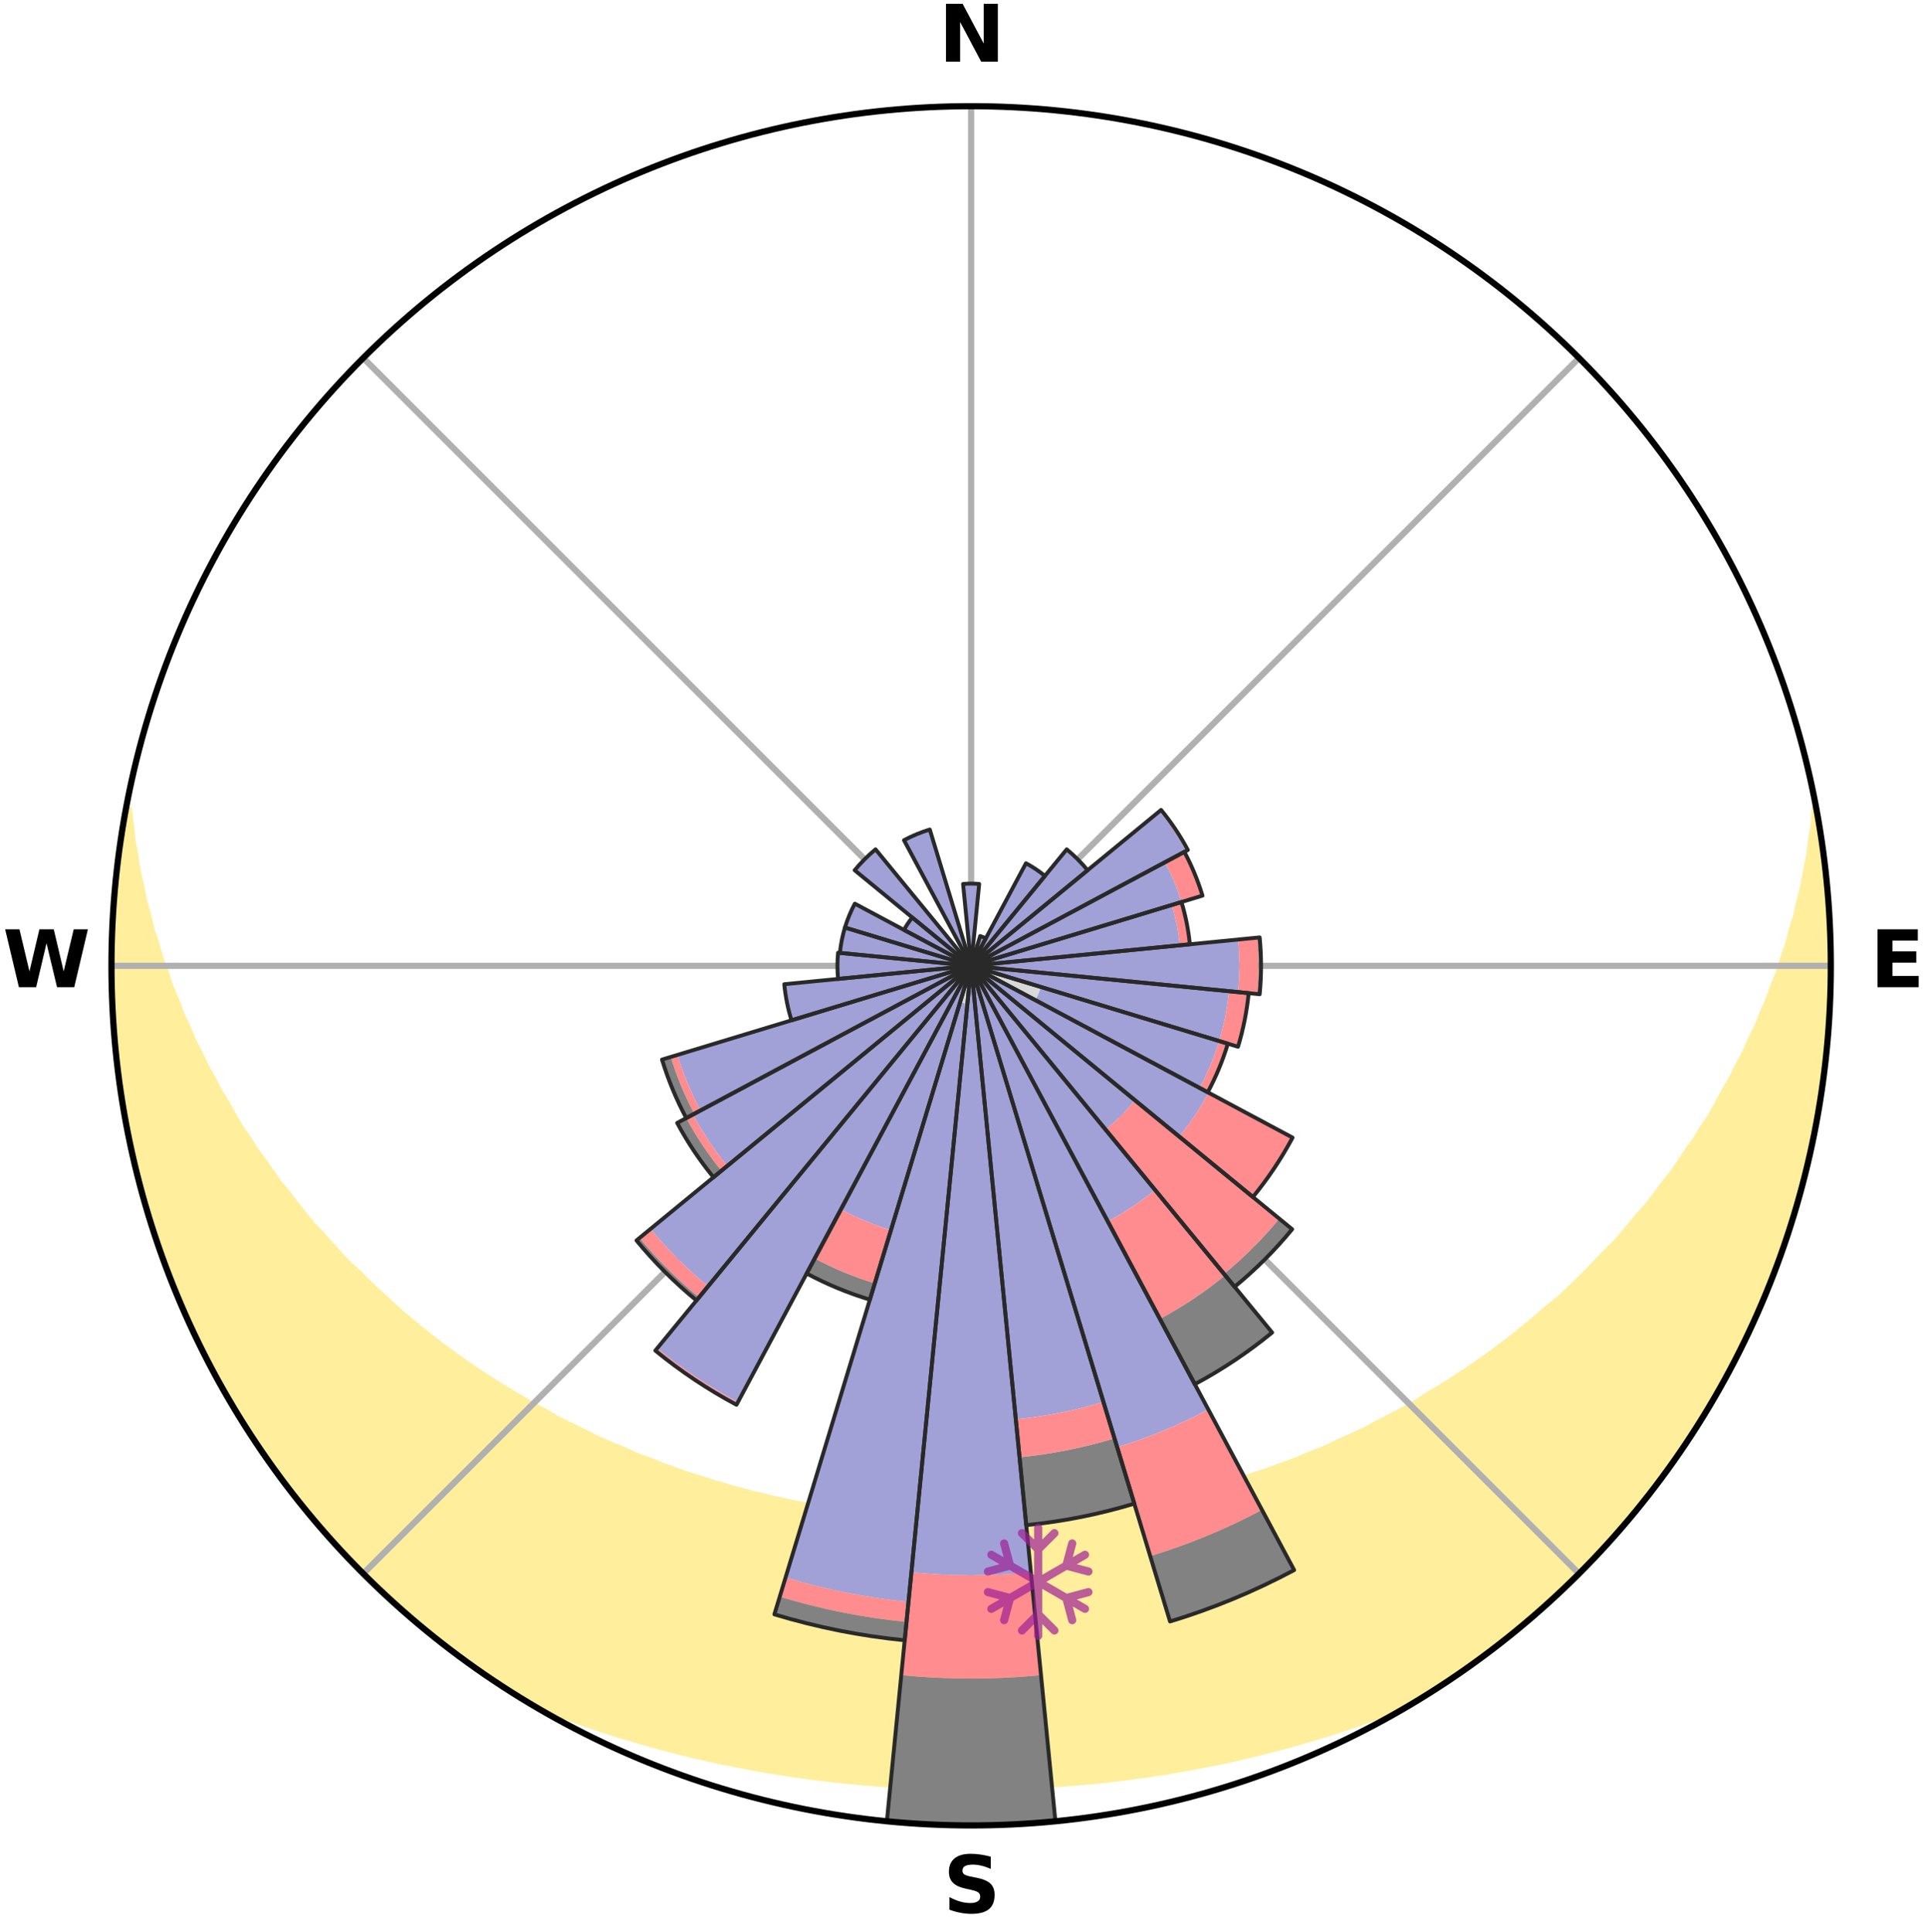 <?xml version="1.0" encoding="utf-8" standalone="no"?>
<!DOCTYPE svg PUBLIC "-//W3C//DTD SVG 1.1//EN"
  "http://www.w3.org/Graphics/SVG/1.1/DTD/svg11.dtd">
<svg xmlns:xlink="http://www.w3.org/1999/xlink" width="248.41pt" height="249.158pt" viewBox="0 0 248.41 249.158" xmlns="http://www.w3.org/2000/svg" version="1.1">
 <title>Ski Rose for Oppdal Skisenter</title>
 <defs>
  <style type="text/css">*{stroke-linejoin: round; stroke-linecap: butt}</style>
 </defs>
 <g id="figure_1">
  <g id="patch_1">
   <path d="M 0 249.158 
L 248.41 249.158 
L 248.41 0 
L 0 0 
z
" style="fill: #ffffff"/>
  </g>
  <g id="axes_1">
   <g id="patch_2">
    <path d="M 236.135 124.579 
C 236.135 110.018 233.267 95.599 227.695 82.147 
C 222.122 68.695 213.955 56.471 203.659 46.175 
C 193.363 35.879 181.139 27.711 167.687 22.139 
C 154.235 16.567 139.815 13.699 125.255 13.699 
C 110.694 13.699 96.275 16.567 82.823 22.139 
C 69.371 27.711 57.147 35.879 46.851 46.175 
C 36.555 56.471 28.387 68.695 22.815 82.147 
C 17.243 95.599 14.375 110.018 14.375 124.579 
C 14.375 139.14 17.243 153.559 22.815 167.011 
C 28.387 180.463 36.555 192.687 46.851 202.983 
C 57.147 213.279 69.371 221.447 82.823 227.019 
C 96.275 232.591 110.694 235.459 125.255 235.459 
C 139.815 235.459 154.235 232.591 167.687 227.019 
C 181.139 221.447 193.363 213.279 203.659 202.983 
C 213.955 192.687 222.122 180.463 227.695 167.011 
C 233.267 153.559 236.135 139.14 236.135 124.579 
M 125.255 124.579 
C 125.255 124.579 125.255 124.579 125.255 124.579 
C 125.255 124.579 125.255 124.579 125.255 124.579 
C 125.255 124.579 125.255 124.579 125.255 124.579 
C 125.255 124.579 125.255 124.579 125.255 124.579 
C 125.255 124.579 125.255 124.579 125.255 124.579 
C 125.255 124.579 125.255 124.579 125.255 124.579 
C 125.255 124.579 125.255 124.579 125.255 124.579 
C 125.255 124.579 125.255 124.579 125.255 124.579 
C 125.255 124.579 125.255 124.579 125.255 124.579 
C 125.255 124.579 125.255 124.579 125.255 124.579 
C 125.255 124.579 125.255 124.579 125.255 124.579 
C 125.255 124.579 125.255 124.579 125.255 124.579 
C 125.255 124.579 125.255 124.579 125.255 124.579 
C 125.255 124.579 125.255 124.579 125.255 124.579 
C 125.255 124.579 125.255 124.579 125.255 124.579 
C 125.255 124.579 125.255 124.579 125.255 124.579 
z
" style="fill: #ffffff"/>
   </g>
   <g id="PolyCollection_1">
    <defs>
     <path id="m35b1e18995" d="M 234.255 -144.781 
L 234.139 -144.759 
L 234.001 -142.777 
L 233.691 -140.785 
L 233.453 -138.824 
L 233.04 -136.86 
L 232.711 -134.926 
L 232.207 -132.996 
L 231.796 -131.095 
L 231.211 -129.205 
L 230.726 -127.341 
L 230.067 -125.494 
L 229.512 -123.669 
L 228.785 -121.868 
L 228.165 -120.086 
L 227.374 -118.333 
L 226.693 -116.596 
L 225.843 -114.894 
L 225.104 -113.203 
L 224.2 -111.553 
L 223.407 -109.91 
L 222.451 -108.314 
L 221.607 -106.721 
L 220.739 -105.153 
L 219.712 -103.638 
L 218.799 -102.121 
L 217.73 -100.663 
L 216.774 -99.199 
L 215.797 -97.759 
L 214.672 -96.386 
L 213.658 -95 
L 212.625 -93.64 
L 211.451 -92.352 
L 210.385 -91.045 
L 209.303 -89.765 
L 208.206 -88.511 
L 206.977 -87.336 
L 205.853 -86.136 
L 204.716 -84.961 
L 203.566 -83.813 
L 202.404 -82.69 
L 201.231 -81.594 
L 199.943 -80.584 
L 198.751 -79.54 
L 197.551 -78.521 
L 196.341 -77.528 
L 195.124 -76.559 
L 193.899 -75.616 
L 192.667 -74.697 
L 191.428 -73.802 
L 190.184 -72.932 
L 188.935 -72.086 
L 187.68 -71.263 
L 186.422 -70.463 
L 185.159 -69.687 
L 183.893 -68.933 
L 182.696 -68.132 
L 181.422 -67.423 
L 180.146 -66.735 
L 178.869 -66.07 
L 177.59 -65.425 
L 176.369 -64.732 
L 175.086 -64.129 
L 173.803 -63.546 
L 172.519 -62.983 
L 171.286 -62.372 
L 170.001 -61.848 
L 168.716 -61.343 
L 167.475 -60.791 
L 166.191 -60.323 
L 164.907 -59.872 
L 163.662 -59.377 
L 162.379 -58.962 
L 161.098 -58.563 
L 159.85 -58.123 
L 158.571 -57.758 
L 157.32 -57.353 
L 156.043 -57.02 
L 154.791 -56.65 
L 153.517 -56.348 
L 152.264 -56.012 
L 150.993 -55.74 
L 149.739 -55.437 
L 148.471 -55.194 
L 147.217 -54.923 
L 145.952 -54.708 
L 144.698 -54.469 
L 143.435 -54.28 
L 142.182 -54.072 
L 140.922 -53.91 
L 139.669 -53.732 
L 138.411 -53.595 
L 137.158 -53.447 
L 135.905 -53.315 
L 134.65 -53.217 
L 133.397 -53.114 
L 132.143 -53.039 
L 130.891 -52.965 
L 129.638 -52.915 
L 128.386 -52.869 
L 127.133 -52.839 
L 125.881 -52.825 
L 124.629 -52.826 
L 123.376 -52.844 
L 122.124 -52.872 
L 120.872 -52.919 
L 119.62 -52.981 
L 118.367 -53.047 
L 117.115 -53.137 
L 115.861 -53.227 
L 114.609 -53.346 
L 113.354 -53.46 
L 112.101 -53.609 
L 110.849 -53.774 
L 109.592 -53.927 
L 108.339 -54.122 
L 107.079 -54.3 
L 105.827 -54.525 
L 104.565 -54.73 
L 103.312 -54.986 
L 102.047 -55.218 
L 100.795 -55.507 
L 99.527 -55.767 
L 98.275 -56.088 
L 97.005 -56.377 
L 95.754 -56.731 
L 94.481 -57.051 
L 93.231 -57.44 
L 91.956 -57.791 
L 90.708 -58.215 
L 89.43 -58.599 
L 88.151 -58.998 
L 86.906 -59.476 
L 85.626 -59.91 
L 84.384 -60.425 
L 83.103 -60.895 
L 81.821 -61.383 
L 80.586 -61.955 
L 79.305 -62.481 
L 78.023 -63.025 
L 76.741 -63.589 
L 75.516 -64.241 
L 74.237 -64.845 
L 72.959 -65.47 
L 71.682 -66.115 
L 70.473 -66.851 
L 69.202 -67.539 
L 67.932 -68.248 
L 66.665 -68.98 
L 65.402 -69.734 
L 64.141 -70.51 
L 62.885 -71.31 
L 61.632 -72.133 
L 60.385 -72.979 
L 59.143 -73.85 
L 57.907 -74.744 
L 56.677 -75.663 
L 55.454 -76.606 
L 54.239 -77.575 
L 53.032 -78.568 
L 51.833 -79.586 
L 50.644 -80.63 
L 49.465 -81.699 
L 48.296 -82.794 
L 47.139 -83.914 
L 45.993 -85.061 
L 44.746 -86.178 
L 43.624 -87.378 
L 42.516 -88.603 
L 41.423 -89.855 
L 40.224 -91.085 
L 39.161 -92.39 
L 38.114 -93.721 
L 37.085 -95.078 
L 35.947 -96.42 
L 34.954 -97.831 
L 33.981 -99.266 
L 32.896 -100.694 
L 31.964 -102.182 
L 30.92 -103.665 
L 30.031 -105.206 
L 29.166 -106.77 
L 28.189 -108.336 
L 27.373 -109.951 
L 26.445 -111.571 
L 25.681 -113.234 
L 24.807 -114.907 
L 24.098 -116.618 
L 23.281 -118.342 
L 22.631 -120.098 
L 21.875 -121.872 
L 21.288 -123.672 
L 20.597 -125.492 
L 20.077 -127.333 
L 19.456 -129.198 
L 19.008 -131.077 
L 18.463 -132.984 
L 18.092 -134.898 
L 17.631 -136.841 
L 17.345 -138.786 
L 16.978 -140.761 
L 16.787 -142.73 
L 16.527 -144.731 
L 16.294 -144.774 
L 16.294 -144.774 
L 15.899 -142.879 
L 15.625 -140.963 
L 15.384 -139.044 
L 15.178 -137.121 
L 14.886 -135.206 
L 14.747 -133.276 
L 14.641 -131.345 
L 14.568 -129.412 
L 14.439 -127.481 
L 14.434 -125.546 
L 14.462 -123.612 
L 14.524 -121.679 
L 14.499 -119.743 
L 14.627 -117.813 
L 14.814 -115.887 
L 14.889 -113.952 
L 15.116 -112.03 
L 15.375 -110.113 
L 15.666 -108.201 
L 15.99 -106.294 
L 16.25 -104.376 
L 16.637 -102.481 
L 17.057 -100.592 
L 17.508 -98.711 
L 17.991 -96.839 
L 18.505 -94.975 
L 18.952 -93.091 
L 19.528 -91.243 
L 20.135 -89.407 
L 20.773 -87.58 
L 21.442 -85.765 
L 22.141 -83.962 
L 22.875 -82.172 
L 23.634 -80.393 
L 24.423 -78.627 
L 25.241 -76.875 
L 26.089 -75.137 
L 26.965 -73.413 
L 27.871 -71.704 
L 28.806 -70.011 
L 29.766 -68.332 
L 30.758 -66.671 
L 31.778 -65.028 
L 32.827 -63.402 
L 33.897 -61.791 
L 35.001 -60.202 
L 36.133 -58.632 
L 37.292 -57.083 
L 38.546 -55.608 
L 39.757 -54.1 
L 40.995 -52.615 
L 42.256 -51.148 
L 43.547 -49.708 
L 44.864 -48.291 
L 46.207 -46.899 
L 47.576 -45.533 
L 48.974 -44.195 
L 50.346 -42.83 
L 51.792 -41.545 
L 53.263 -40.287 
L 54.736 -39.033 
L 56.231 -37.804 
L 57.757 -36.614 
L 59.314 -35.466 
L 60.869 -34.314 
L 62.478 -33.238 
L 64.058 -32.121 
L 65.681 -31.068 
L 67.343 -30.076 
L 69.143 -29.32 
L 70.952 -28.6 
L 72.765 -27.904 
L 74.585 -27.244 
L 76.408 -26.607 
L 78.237 -26.004 
L 80.067 -25.423 
L 81.902 -24.875 
L 83.737 -24.347 
L 85.577 -23.852 
L 87.416 -23.376 
L 89.251 -22.906 
L 91.095 -22.487 
L 92.939 -22.086 
L 94.785 -21.715 
L 96.63 -21.361 
L 98.472 -21.017 
L 100.32 -20.718 
L 102.166 -20.434 
L 104.014 -20.179 
L 105.861 -19.94 
L 107.707 -19.715 
L 109.555 -19.529 
L 111.402 -19.356 
L 113.249 -19.201 
L 115.097 -19.081 
L 116.944 -18.974 
L 118.791 -18.896 
L 120.638 -18.832 
L 122.485 -18.791 
L 124.332 -18.775 
L 126.178 -18.775 
L 128.025 -18.79 
L 129.872 -18.832 
L 131.719 -18.896 
L 133.566 -18.973 
L 135.413 -19.08 
L 137.26 -19.212 
L 139.108 -19.355 
L 140.955 -19.527 
L 142.803 -19.714 
L 144.649 -19.938 
L 146.496 -20.178 
L 148.344 -20.432 
L 150.19 -20.716 
L 152.033 -21.036 
L 153.88 -21.359 
L 155.725 -21.713 
L 157.572 -22.083 
L 159.415 -22.485 
L 161.251 -22.929 
L 163.094 -23.373 
L 164.933 -23.849 
L 166.774 -24.344 
L 168.609 -24.872 
L 170.445 -25.419 
L 172.274 -26.001 
L 174.104 -26.603 
L 175.926 -27.241 
L 177.747 -27.9 
L 179.559 -28.597 
L 181.369 -29.316 
L 183.168 -30.073 
L 184.829 -31.066 
L 186.453 -32.118 
L 188.047 -33.216 
L 189.642 -34.311 
L 191.204 -35.454 
L 192.742 -36.629 
L 194.25 -37.841 
L 195.756 -39.054 
L 197.238 -40.298 
L 198.688 -41.579 
L 200.156 -42.839 
L 201.554 -44.176 
L 202.961 -45.505 
L 204.302 -46.9 
L 205.677 -48.261 
L 206.99 -49.682 
L 208.267 -51.136 
L 209.558 -52.577 
L 210.768 -54.088 
L 212.001 -55.578 
L 213.206 -57.092 
L 214.382 -58.628 
L 215.459 -60.237 
L 216.575 -61.817 
L 217.661 -63.417 
L 218.718 -65.037 
L 219.742 -66.677 
L 220.735 -68.337 
L 221.698 -70.014 
L 222.63 -71.709 
L 223.52 -73.425 
L 224.483 -75.106 
L 225.32 -76.851 
L 226.124 -78.61 
L 226.895 -80.385 
L 227.616 -82.18 
L 228.32 -83.981 
L 229.097 -85.754 
L 229.736 -87.58 
L 230.342 -89.417 
L 230.998 -91.238 
L 231.536 -93.097 
L 232.041 -94.965 
L 232.512 -96.84 
L 233.062 -98.697 
L 233.466 -100.589 
L 233.802 -102.495 
L 234.252 -104.378 
L 234.553 -106.289 
L 234.82 -108.204 
L 235.17 -110.108 
L 235.369 -112.033 
L 235.613 -113.953 
L 235.743 -115.883 
L 235.839 -117.815 
L 236.02 -119.743 
L 236.047 -121.678 
L 236.041 -123.612 
L 236.12 -125.547 
L 236.005 -127.479 
L 236.016 -129.415 
L 235.874 -131.345 
L 235.698 -133.271 
L 235.607 -135.205 
L 235.323 -137.12 
L 235.165 -139.049 
L 234.856 -140.959 
L 234.514 -142.863 
L 234.255 -144.781 
z
" style="stroke: #ffee9c"/>
    </defs>
    <g clip-path="url(#pf29a6e6a7d)">
     <use xlink:href="#m35b1e18995" x="0" y="249.158" style="fill: #ffee9c; stroke: #ffee9c"/>
    </g>
   </g>
   <g id="matplotlib.axis_1">
    <g id="xtick_1">
     <g id="line2d_1">
      <path d="M 125.255 124.579 
L 125.255 13.699 
" clip-path="url(#pf29a6e6a7d)" style="fill: none; stroke: #b0b0b0; stroke-width: 0.8; stroke-linecap: square"/>
     </g>
     <g id="text_1">
      <!-- N -->
      <g transform="translate(121.07 7.958) scale(0.1 -0.1)">
       <defs>
        <path id="DejaVuSans-Bold-4e" d="M 588 4666 
L 1931 4666 
L 3628 1466 
L 3628 4666 
L 4769 4666 
L 4769 0 
L 3425 0 
L 1728 3200 
L 1728 0 
L 588 0 
L 588 4666 
z
" transform="scale(0.016)"/>
       </defs>
       <use xlink:href="#DejaVuSans-Bold-4e"/>
      </g>
     </g>
    </g>
    <g id="xtick_2">
     <g id="line2d_2">
      <path d="M 125.255 124.579 
L 203.659 46.175 
" clip-path="url(#pf29a6e6a7d)" style="fill: none; stroke: #b0b0b0; stroke-width: 0.8; stroke-linecap: square"/>
     </g>
    </g>
    <g id="xtick_3">
     <g id="line2d_3">
      <path d="M 125.255 124.579 
L 236.135 124.579 
" clip-path="url(#pf29a6e6a7d)" style="fill: none; stroke: #b0b0b0; stroke-width: 0.8; stroke-linecap: square"/>
     </g>
     <g id="text_2">
      <!-- E -->
      <g transform="translate(241.219 127.338) scale(0.1 -0.1)">
       <defs>
        <path id="DejaVuSans-Bold-45" d="M 588 4666 
L 3834 4666 
L 3834 3756 
L 1791 3756 
L 1791 2888 
L 3713 2888 
L 3713 1978 
L 1791 1978 
L 1791 909 
L 3903 909 
L 3903 0 
L 588 0 
L 588 4666 
z
" transform="scale(0.016)"/>
       </defs>
       <use xlink:href="#DejaVuSans-Bold-45"/>
      </g>
     </g>
    </g>
    <g id="xtick_4">
     <g id="line2d_4">
      <path d="M 125.255 124.579 
L 203.659 202.983 
" clip-path="url(#pf29a6e6a7d)" style="fill: none; stroke: #b0b0b0; stroke-width: 0.8; stroke-linecap: square"/>
     </g>
    </g>
    <g id="xtick_5">
     <g id="line2d_5">
      <path d="M 125.255 124.579 
L 125.255 235.459 
" clip-path="url(#pf29a6e6a7d)" style="fill: none; stroke: #b0b0b0; stroke-width: 0.8; stroke-linecap: square"/>
     </g>
     <g id="text_3">
      <!-- S -->
      <g transform="translate(121.654 246.718) scale(0.1 -0.1)">
       <defs>
        <path id="DejaVuSans-Bold-53" d="M 3834 4519 
L 3834 3531 
Q 3450 3703 3084 3790 
Q 2719 3878 2394 3878 
Q 1963 3878 1756 3759 
Q 1550 3641 1550 3391 
Q 1550 3203 1689 3098 
Q 1828 2994 2194 2919 
L 2706 2816 
Q 3484 2659 3812 2340 
Q 4141 2022 4141 1434 
Q 4141 663 3683 286 
Q 3225 -91 2284 -91 
Q 1841 -91 1394 -6 
Q 947 78 500 244 
L 500 1259 
Q 947 1022 1364 901 
Q 1781 781 2169 781 
Q 2563 781 2772 912 
Q 2981 1044 2981 1288 
Q 2981 1506 2839 1625 
Q 2697 1744 2272 1838 
L 1806 1941 
Q 1106 2091 782 2419 
Q 459 2747 459 3303 
Q 459 4000 909 4375 
Q 1359 4750 2203 4750 
Q 2588 4750 2994 4692 
Q 3400 4634 3834 4519 
z
" transform="scale(0.016)"/>
       </defs>
       <use xlink:href="#DejaVuSans-Bold-53"/>
      </g>
     </g>
    </g>
    <g id="xtick_6">
     <g id="line2d_6">
      <path d="M 125.255 124.579 
L 46.851 202.983 
" clip-path="url(#pf29a6e6a7d)" style="fill: none; stroke: #b0b0b0; stroke-width: 0.8; stroke-linecap: square"/>
     </g>
    </g>
    <g id="xtick_7">
     <g id="line2d_7">
      <path d="M 125.255 124.579 
L 14.375 124.579 
" clip-path="url(#pf29a6e6a7d)" style="fill: none; stroke: #b0b0b0; stroke-width: 0.8; stroke-linecap: square"/>
     </g>
     <g id="text_4">
      <!-- W -->
      <g transform="translate(0.36 127.338) scale(0.1 -0.1)">
       <defs>
        <path id="DejaVuSans-Bold-57" d="M 191 4666 
L 1344 4666 
L 2150 1275 
L 2950 4666 
L 4109 4666 
L 4909 1275 
L 5716 4666 
L 6859 4666 
L 5759 0 
L 4372 0 
L 3525 3547 
L 2688 0 
L 1300 0 
L 191 4666 
z
" transform="scale(0.016)"/>
       </defs>
       <use xlink:href="#DejaVuSans-Bold-57"/>
      </g>
     </g>
    </g>
    <g id="xtick_8">
     <g id="line2d_8">
      <path d="M 125.255 124.579 
L 46.851 46.175 
" clip-path="url(#pf29a6e6a7d)" style="fill: none; stroke: #b0b0b0; stroke-width: 0.8; stroke-linecap: square"/>
     </g>
    </g>
   </g>
   <g id="matplotlib.axis_2"/>
   <g id="patch_3">
    <path d="M 125.255 124.579 
C 125.255 124.579 125.255 124.579 125.255 124.579 
C 125.255 124.579 125.255 124.579 125.255 124.579 
L 125.255 124.579 
C 125.255 124.579 125.255 124.579 125.255 124.579 
C 125.255 124.579 125.255 124.579 125.255 124.579 
z
" clip-path="url(#pf29a6e6a7d)" style="fill: #d9d9d9"/>
   </g>
   <g id="patch_4">
    <path d="M 125.255 124.579 
C 125.255 124.579 125.255 124.579 125.255 124.579 
C 125.255 124.579 125.255 124.579 125.255 124.579 
L 125.255 124.579 
C 125.255 124.579 125.255 124.579 125.255 124.579 
C 125.255 124.579 125.255 124.579 125.255 124.579 
z
" clip-path="url(#pf29a6e6a7d)" style="fill: #d9d9d9"/>
   </g>
   <g id="patch_5">
    <path d="M 125.255 124.579 
C 125.255 124.579 125.255 124.579 125.255 124.579 
C 125.255 124.579 125.255 124.579 125.255 124.579 
L 125.255 124.579 
C 125.255 124.579 125.255 124.579 125.255 124.579 
C 125.255 124.579 125.255 124.579 125.255 124.579 
z
" clip-path="url(#pf29a6e6a7d)" style="fill: #d9d9d9"/>
   </g>
   <g id="patch_6">
    <path d="M 125.255 124.579 
C 125.255 124.579 125.255 124.579 125.255 124.579 
C 125.255 124.579 125.255 124.579 125.255 124.579 
L 125.255 124.579 
C 125.255 124.579 125.255 124.579 125.255 124.579 
C 125.255 124.579 125.255 124.579 125.255 124.579 
z
" clip-path="url(#pf29a6e6a7d)" style="fill: #d9d9d9"/>
   </g>
   <g id="patch_7">
    <path d="M 125.255 124.579 
C 125.255 124.579 125.255 124.579 125.255 124.579 
C 125.255 124.579 125.255 124.579 125.255 124.579 
L 125.255 124.579 
C 125.255 124.579 125.255 124.579 125.255 124.579 
C 125.255 124.579 125.255 124.579 125.255 124.579 
z
" clip-path="url(#pf29a6e6a7d)" style="fill: #d9d9d9"/>
   </g>
   <g id="patch_8">
    <path d="M 125.255 124.579 
C 125.255 124.579 125.255 124.579 125.255 124.579 
C 125.255 124.579 125.255 124.579 125.255 124.579 
L 125.255 124.579 
C 125.255 124.579 125.255 124.579 125.255 124.579 
C 125.255 124.579 125.255 124.579 125.255 124.579 
z
" clip-path="url(#pf29a6e6a7d)" style="fill: #d9d9d9"/>
   </g>
   <g id="patch_9">
    <path d="M 125.255 124.579 
C 125.255 124.579 125.255 124.579 125.255 124.579 
C 125.255 124.579 125.255 124.579 125.255 124.579 
L 125.255 124.579 
C 125.255 124.579 125.255 124.579 125.255 124.579 
C 125.255 124.579 125.255 124.579 125.255 124.579 
z
" clip-path="url(#pf29a6e6a7d)" style="fill: #d9d9d9"/>
   </g>
   <g id="patch_10">
    <path d="M 125.255 124.579 
C 125.255 124.579 125.255 124.579 125.255 124.579 
C 125.255 124.579 125.255 124.579 125.255 124.579 
L 125.255 124.579 
C 125.255 124.579 125.255 124.579 125.255 124.579 
C 125.255 124.579 125.255 124.579 125.255 124.579 
z
" clip-path="url(#pf29a6e6a7d)" style="fill: #d9d9d9"/>
   </g>
   <g id="patch_11">
    <path d="M 125.255 124.579 
C 125.255 124.579 125.255 124.579 125.255 124.579 
C 125.255 124.579 125.255 124.579 125.255 124.579 
L 125.255 124.579 
C 125.255 124.579 125.255 124.579 125.255 124.579 
C 125.255 124.579 125.255 124.579 125.255 124.579 
z
" clip-path="url(#pf29a6e6a7d)" style="fill: #d9d9d9"/>
   </g>
   <g id="patch_12">
    <path d="M 125.255 124.579 
C 125.255 124.579 125.255 124.579 125.255 124.579 
C 125.255 124.579 125.255 124.579 125.255 124.579 
L 125.255 124.579 
C 125.255 124.579 125.255 124.579 125.255 124.579 
C 125.255 124.579 125.255 124.579 125.255 124.579 
z
" clip-path="url(#pf29a6e6a7d)" style="fill: #d9d9d9"/>
   </g>
   <g id="patch_13">
    <path d="M 125.255 124.579 
C 125.255 124.579 125.255 124.579 125.255 124.579 
C 125.255 124.579 125.255 124.579 125.255 124.579 
L 133.546 129.011 
C 133.691 128.74 133.823 128.461 133.941 128.177 
C 134.059 127.893 134.162 127.603 134.252 127.308 
z
" clip-path="url(#pf29a6e6a7d)" style="fill: #d9d9d9"/>
   </g>
   <g id="patch_14">
    <path d="M 125.255 124.579 
C 125.255 124.579 125.255 124.579 125.255 124.579 
C 125.255 124.579 125.255 124.579 125.255 124.579 
L 125.255 124.579 
C 125.255 124.579 125.255 124.579 125.255 124.579 
C 125.255 124.579 125.255 124.579 125.255 124.579 
z
" clip-path="url(#pf29a6e6a7d)" style="fill: #d9d9d9"/>
   </g>
   <g id="patch_15">
    <path d="M 125.255 124.579 
C 125.255 124.579 125.255 124.579 125.255 124.579 
C 125.255 124.579 125.255 124.579 125.255 124.579 
L 125.255 124.579 
C 125.255 124.579 125.255 124.579 125.255 124.579 
C 125.255 124.579 125.255 124.579 125.255 124.579 
z
" clip-path="url(#pf29a6e6a7d)" style="fill: #d9d9d9"/>
   </g>
   <g id="patch_16">
    <path d="M 125.255 124.579 
C 125.255 124.579 125.255 124.579 125.255 124.579 
C 125.255 124.579 125.255 124.579 125.255 124.579 
L 125.255 124.579 
C 125.255 124.579 125.255 124.579 125.255 124.579 
C 125.255 124.579 125.255 124.579 125.255 124.579 
z
" clip-path="url(#pf29a6e6a7d)" style="fill: #d9d9d9"/>
   </g>
   <g id="patch_17">
    <path d="M 125.255 124.579 
C 125.255 124.579 125.255 124.579 125.255 124.579 
C 125.255 124.579 125.255 124.579 125.255 124.579 
L 125.255 124.579 
C 125.255 124.579 125.255 124.579 125.255 124.579 
C 125.255 124.579 125.255 124.579 125.255 124.579 
z
" clip-path="url(#pf29a6e6a7d)" style="fill: #d9d9d9"/>
   </g>
   <g id="patch_18">
    <path d="M 125.255 124.579 
C 125.255 124.579 125.255 124.579 125.255 124.579 
C 125.255 124.579 125.255 124.579 125.255 124.579 
L 125.255 124.579 
C 125.255 124.579 125.255 124.579 125.255 124.579 
C 125.255 124.579 125.255 124.579 125.255 124.579 
z
" clip-path="url(#pf29a6e6a7d)" style="fill: #d9d9d9"/>
   </g>
   <g id="patch_19">
    <path d="M 125.255 124.579 
C 125.255 124.579 125.255 124.579 125.255 124.579 
C 125.255 124.579 125.255 124.579 125.255 124.579 
L 125.255 124.579 
C 125.255 124.579 125.255 124.579 125.255 124.579 
C 125.255 124.579 125.255 124.579 125.255 124.579 
z
" clip-path="url(#pf29a6e6a7d)" style="fill: #d9d9d9"/>
   </g>
   <g id="patch_20">
    <path d="M 125.255 124.579 
C 125.255 124.579 125.255 124.579 125.255 124.579 
C 125.255 124.579 125.255 124.579 125.255 124.579 
L 123.83 129.277 
C 123.983 129.324 124.139 129.363 124.297 129.395 
C 124.455 129.426 124.614 129.45 124.774 129.465 
z
" clip-path="url(#pf29a6e6a7d)" style="fill: #d9d9d9"/>
   </g>
   <g id="patch_21">
    <path d="M 125.255 124.579 
C 125.255 124.579 125.255 124.579 125.255 124.579 
C 125.255 124.579 125.255 124.579 125.255 124.579 
L 125.255 124.579 
C 125.255 124.579 125.255 124.579 125.255 124.579 
C 125.255 124.579 125.255 124.579 125.255 124.579 
z
" clip-path="url(#pf29a6e6a7d)" style="fill: #d9d9d9"/>
   </g>
   <g id="patch_22">
    <path d="M 125.255 124.579 
C 125.255 124.579 125.255 124.579 125.255 124.579 
C 125.255 124.579 125.255 124.579 125.255 124.579 
L 125.255 124.579 
C 125.255 124.579 125.255 124.579 125.255 124.579 
C 125.255 124.579 125.255 124.579 125.255 124.579 
z
" clip-path="url(#pf29a6e6a7d)" style="fill: #d9d9d9"/>
   </g>
   <g id="patch_23">
    <path d="M 125.255 124.579 
C 125.255 124.579 125.255 124.579 125.255 124.579 
C 125.255 124.579 125.255 124.579 125.255 124.579 
L 125.255 124.579 
C 125.255 124.579 125.255 124.579 125.255 124.579 
C 125.255 124.579 125.255 124.579 125.255 124.579 
z
" clip-path="url(#pf29a6e6a7d)" style="fill: #d9d9d9"/>
   </g>
   <g id="patch_24">
    <path d="M 125.255 124.579 
C 125.255 124.579 125.255 124.579 125.255 124.579 
C 125.255 124.579 125.255 124.579 125.255 124.579 
L 125.255 124.579 
C 125.255 124.579 125.255 124.579 125.255 124.579 
C 125.255 124.579 125.255 124.579 125.255 124.579 
z
" clip-path="url(#pf29a6e6a7d)" style="fill: #d9d9d9"/>
   </g>
   <g id="patch_25">
    <path d="M 125.255 124.579 
C 125.255 124.579 125.255 124.579 125.255 124.579 
C 125.255 124.579 125.255 124.579 125.255 124.579 
L 125.255 124.579 
C 125.255 124.579 125.255 124.579 125.255 124.579 
C 125.255 124.579 125.255 124.579 125.255 124.579 
z
" clip-path="url(#pf29a6e6a7d)" style="fill: #d9d9d9"/>
   </g>
   <g id="patch_26">
    <path d="M 125.255 124.579 
C 125.255 124.579 125.255 124.579 125.255 124.579 
C 125.255 124.579 125.255 124.579 125.255 124.579 
L 125.255 124.579 
C 125.255 124.579 125.255 124.579 125.255 124.579 
C 125.255 124.579 125.255 124.579 125.255 124.579 
z
" clip-path="url(#pf29a6e6a7d)" style="fill: #d9d9d9"/>
   </g>
   <g id="patch_27">
    <path d="M 125.255 124.579 
C 125.255 124.579 125.255 124.579 125.255 124.579 
C 125.255 124.579 125.255 124.579 125.255 124.579 
L 125.255 124.579 
C 125.255 124.579 125.255 124.579 125.255 124.579 
C 125.255 124.579 125.255 124.579 125.255 124.579 
z
" clip-path="url(#pf29a6e6a7d)" style="fill: #d9d9d9"/>
   </g>
   <g id="patch_28">
    <path d="M 125.255 124.579 
C 125.255 124.579 125.255 124.579 125.255 124.579 
C 125.255 124.579 125.255 124.579 125.255 124.579 
L 125.255 124.579 
C 125.255 124.579 125.255 124.579 125.255 124.579 
C 125.255 124.579 125.255 124.579 125.255 124.579 
z
" clip-path="url(#pf29a6e6a7d)" style="fill: #d9d9d9"/>
   </g>
   <g id="patch_29">
    <path d="M 125.255 124.579 
C 125.255 124.579 125.255 124.579 125.255 124.579 
C 125.255 124.579 125.255 124.579 125.255 124.579 
L 125.255 124.579 
C 125.255 124.579 125.255 124.579 125.255 124.579 
C 125.255 124.579 125.255 124.579 125.255 124.579 
z
" clip-path="url(#pf29a6e6a7d)" style="fill: #d9d9d9"/>
   </g>
   <g id="patch_30">
    <path d="M 125.255 124.579 
C 125.255 124.579 125.255 124.579 125.255 124.579 
C 125.255 124.579 125.255 124.579 125.255 124.579 
L 125.255 124.579 
C 125.255 124.579 125.255 124.579 125.255 124.579 
C 125.255 124.579 125.255 124.579 125.255 124.579 
z
" clip-path="url(#pf29a6e6a7d)" style="fill: #d9d9d9"/>
   </g>
   <g id="patch_31">
    <path d="M 125.255 124.579 
C 125.255 124.579 125.255 124.579 125.255 124.579 
C 125.255 124.579 125.255 124.579 125.255 124.579 
L 125.255 124.579 
C 125.255 124.579 125.255 124.579 125.255 124.579 
C 125.255 124.579 125.255 124.579 125.255 124.579 
z
" clip-path="url(#pf29a6e6a7d)" style="fill: #d9d9d9"/>
   </g>
   <g id="patch_32">
    <path d="M 125.255 124.579 
C 125.255 124.579 125.255 124.579 125.255 124.579 
C 125.255 124.579 125.255 124.579 125.255 124.579 
L 125.255 124.579 
C 125.255 124.579 125.255 124.579 125.255 124.579 
C 125.255 124.579 125.255 124.579 125.255 124.579 
z
" clip-path="url(#pf29a6e6a7d)" style="fill: #d9d9d9"/>
   </g>
   <g id="patch_33">
    <path d="M 125.255 124.579 
C 125.255 124.579 125.255 124.579 125.255 124.579 
C 125.255 124.579 125.255 124.579 125.255 124.579 
L 125.255 124.579 
C 125.255 124.579 125.255 124.579 125.255 124.579 
C 125.255 124.579 125.255 124.579 125.255 124.579 
z
" clip-path="url(#pf29a6e6a7d)" style="fill: #d9d9d9"/>
   </g>
   <g id="patch_34">
    <path d="M 125.255 124.579 
C 125.255 124.579 125.255 124.579 125.255 124.579 
C 125.255 124.579 125.255 124.579 125.255 124.579 
L 125.255 124.579 
C 125.255 124.579 125.255 124.579 125.255 124.579 
C 125.255 124.579 125.255 124.579 125.255 124.579 
z
" clip-path="url(#pf29a6e6a7d)" style="fill: #d9d9d9"/>
   </g>
   <g id="patch_35">
    <path d="M 125.255 124.579 
C 125.255 124.579 125.255 124.579 125.255 124.579 
C 125.255 124.579 125.255 124.579 125.255 124.579 
L 126.294 114.024 
C 125.949 113.99 125.602 113.973 125.255 113.973 
C 124.908 113.973 124.561 113.99 124.215 114.024 
z
" clip-path="url(#pf29a6e6a7d)" style="fill: #a1a1d8"/>
   </g>
   <g id="patch_36">
    <path d="M 125.255 124.579 
C 125.255 124.579 125.255 124.579 125.255 124.579 
C 125.255 124.579 125.255 124.579 125.255 124.579 
L 125.255 124.579 
C 125.255 124.579 125.255 124.579 125.255 124.579 
C 125.255 124.579 125.255 124.579 125.255 124.579 
z
" clip-path="url(#pf29a6e6a7d)" style="fill: #a1a1d8"/>
   </g>
   <g id="patch_37">
    <path d="M 125.255 124.579 
C 125.255 124.579 125.255 124.579 125.255 124.579 
C 125.255 124.579 125.255 124.579 125.255 124.579 
L 127.145 121.044 
C 127.029 120.982 126.91 120.926 126.789 120.875 
C 126.668 120.825 126.544 120.781 126.419 120.743 
z
" clip-path="url(#pf29a6e6a7d)" style="fill: #a1a1d8"/>
   </g>
   <g id="patch_38">
    <path d="M 125.255 124.579 
C 125.255 124.579 125.255 124.579 125.255 124.579 
C 125.255 124.579 125.255 124.579 125.255 124.579 
L 134.771 112.984 
C 134.391 112.673 133.997 112.38 133.588 112.107 
C 133.18 111.834 132.759 111.582 132.326 111.35 
z
" clip-path="url(#pf29a6e6a7d)" style="fill: #a1a1d8"/>
   </g>
   <g id="patch_39">
    <path d="M 125.255 124.579 
C 125.255 124.579 125.255 124.579 125.255 124.579 
C 125.255 124.579 125.255 124.579 125.255 124.579 
L 140.277 112.25 
C 139.874 111.759 139.446 111.287 138.997 110.837 
C 138.547 110.388 138.075 109.96 137.583 109.557 
z
" clip-path="url(#pf29a6e6a7d)" style="fill: #a1a1d8"/>
   </g>
   <g id="patch_40">
    <path d="M 125.255 124.579 
C 125.255 124.579 125.255 124.579 125.255 124.579 
C 125.255 124.579 125.255 124.579 125.255 124.579 
L 152.981 109.759 
C 152.496 108.852 151.967 107.968 151.395 107.113 
C 150.823 106.257 150.21 105.43 149.557 104.635 
z
" clip-path="url(#pf29a6e6a7d)" style="fill: #a1a1d8"/>
   </g>
   <g id="patch_41">
    <path d="M 125.255 124.579 
C 125.255 124.579 125.255 124.579 125.255 124.579 
C 125.255 124.579 125.255 124.579 125.255 124.579 
L 152.381 116.35 
C 152.112 115.462 151.799 114.588 151.444 113.731 
C 151.089 112.874 150.692 112.035 150.255 111.216 
z
" clip-path="url(#pf29a6e6a7d)" style="fill: #a1a1d8"/>
   </g>
   <g id="patch_42">
    <path d="M 125.255 124.579 
C 125.255 124.579 125.255 124.579 125.255 124.579 
C 125.255 124.579 125.255 124.579 125.255 124.579 
L 152.166 121.929 
C 152.079 121.048 151.949 120.172 151.777 119.304 
C 151.604 118.435 151.389 117.576 151.132 116.729 
z
" clip-path="url(#pf29a6e6a7d)" style="fill: #a1a1d8"/>
   </g>
   <g id="patch_43">
    <path d="M 125.255 124.579 
C 125.255 124.579 125.255 124.579 125.255 124.579 
C 125.255 124.579 125.255 124.579 125.255 124.579 
L 159.69 127.971 
C 159.801 126.844 159.857 125.712 159.857 124.579 
C 159.857 123.446 159.801 122.315 159.69 121.187 
z
" clip-path="url(#pf29a6e6a7d)" style="fill: #a1a1d8"/>
   </g>
   <g id="patch_44">
    <path d="M 125.255 124.579 
C 125.255 124.579 125.255 124.579 125.255 124.579 
C 125.255 124.579 125.255 124.579 125.255 124.579 
L 157.236 134.281 
C 157.554 133.234 157.82 132.172 158.033 131.099 
C 158.247 130.026 158.407 128.944 158.515 127.855 
z
" clip-path="url(#pf29a6e6a7d)" style="fill: #a1a1d8"/>
   </g>
   <g id="patch_45">
    <path d="M 134.252 127.308 
C 134.162 127.603 134.059 127.893 133.941 128.177 
C 133.823 128.461 133.691 128.74 133.546 129.011 
L 154.729 140.333 
C 155.245 139.369 155.713 138.379 156.131 137.369 
C 156.55 136.358 156.919 135.327 157.236 134.281 
z
" clip-path="url(#pf29a6e6a7d)" style="fill: #a1a1d8"/>
   </g>
   <g id="patch_46">
    <path d="M 125.255 124.579 
C 125.255 124.579 125.255 124.579 125.255 124.579 
C 125.255 124.579 125.255 124.579 125.255 124.579 
L 152.092 146.604 
C 152.813 145.725 153.49 144.812 154.122 143.867 
C 154.753 142.922 155.338 141.947 155.873 140.945 
z
" clip-path="url(#pf29a6e6a7d)" style="fill: #a1a1d8"/>
   </g>
   <g id="patch_47">
    <path d="M 125.255 124.579 
C 125.255 124.579 125.255 124.579 125.255 124.579 
C 125.255 124.579 125.255 124.579 125.255 124.579 
L 142.597 145.711 
C 143.289 145.143 143.952 144.542 144.585 143.909 
C 145.218 143.276 145.819 142.613 146.387 141.921 
z
" clip-path="url(#pf29a6e6a7d)" style="fill: #a1a1d8"/>
   </g>
   <g id="patch_48">
    <path d="M 125.255 124.579 
C 125.255 124.579 125.255 124.579 125.255 124.579 
C 125.255 124.579 125.255 124.579 125.255 124.579 
L 142.881 157.556 
C 143.961 156.979 145.011 156.35 146.029 155.67 
C 147.047 154.99 148.03 154.26 148.976 153.484 
z
" clip-path="url(#pf29a6e6a7d)" style="fill: #a1a1d8"/>
   </g>
   <g id="patch_49">
    <path d="M 125.255 124.579 
C 125.255 124.579 125.255 124.579 125.255 124.579 
C 125.255 124.579 125.255 124.579 125.255 124.579 
L 144.091 186.674 
C 146.124 186.058 148.125 185.342 150.087 184.529 
C 152.049 183.716 153.97 182.808 155.843 181.806 
z
" clip-path="url(#pf29a6e6a7d)" style="fill: #a1a1d8"/>
   </g>
   <g id="patch_50">
    <path d="M 125.255 124.579 
C 125.255 124.579 125.255 124.579 125.255 124.579 
C 125.255 124.579 125.255 124.579 125.255 124.579 
L 131.016 183.078 
C 132.931 182.889 134.836 182.607 136.723 182.231 
C 138.61 181.856 140.477 181.388 142.318 180.83 
z
" clip-path="url(#pf29a6e6a7d)" style="fill: #a1a1d8"/>
   </g>
   <g id="patch_51">
    <path d="M 125.255 124.579 
C 125.255 124.579 125.255 124.579 125.255 124.579 
C 125.255 124.579 125.255 124.579 125.255 124.579 
L 117.55 202.809 
C 120.11 203.061 122.682 203.188 125.255 203.188 
C 127.828 203.188 130.399 203.061 132.96 202.809 
z
" clip-path="url(#pf29a6e6a7d)" style="fill: #a1a1d8"/>
   </g>
   <g id="patch_52">
    <path d="M 124.774 129.465 
C 124.614 129.45 124.455 129.426 124.297 129.395 
C 124.139 129.363 123.983 129.324 123.83 129.277 
L 101.321 203.479 
C 103.903 204.263 106.523 204.919 109.17 205.445 
C 111.816 205.972 114.488 206.368 117.173 206.632 
z
" clip-path="url(#pf29a6e6a7d)" style="fill: #a1a1d8"/>
   </g>
   <g id="patch_53">
    <path d="M 125.255 124.579 
C 125.255 124.579 125.255 124.579 125.255 124.579 
C 125.255 124.579 125.255 124.579 125.255 124.579 
L 108.458 156.003 
C 109.487 156.553 110.542 157.052 111.619 157.498 
C 112.697 157.945 113.795 158.338 114.912 158.676 
z
" clip-path="url(#pf29a6e6a7d)" style="fill: #a1a1d8"/>
   </g>
   <g id="patch_54">
    <path d="M 125.255 124.579 
C 125.255 124.579 125.255 124.579 125.255 124.579 
C 125.255 124.579 125.255 124.579 125.255 124.579 
L 84.763 173.919 
C 86.378 175.244 88.057 176.489 89.794 177.65 
C 91.531 178.811 93.324 179.886 95.167 180.87 
z
" clip-path="url(#pf29a6e6a7d)" style="fill: #a1a1d8"/>
   </g>
   <g id="patch_55">
    <path d="M 125.255 124.579 
C 125.255 124.579 125.255 124.579 125.255 124.579 
C 125.255 124.579 125.255 124.579 125.255 124.579 
L 83.91 158.51 
C 85.021 159.863 86.197 161.161 87.435 162.399 
C 88.673 163.637 89.971 164.813 91.324 165.924 
z
" clip-path="url(#pf29a6e6a7d)" style="fill: #a1a1d8"/>
   </g>
   <g id="patch_56">
    <path d="M 125.255 124.579 
C 125.255 124.579 125.255 124.579 125.255 124.579 
C 125.255 124.579 125.255 124.579 125.255 124.579 
L 89.373 143.758 
C 90.001 144.933 90.686 146.076 91.426 147.183 
C 92.166 148.29 92.96 149.36 93.804 150.39 
z
" clip-path="url(#pf29a6e6a7d)" style="fill: #a1a1d8"/>
   </g>
   <g id="patch_57">
    <path d="M 125.255 124.579 
C 125.255 124.579 125.255 124.579 125.255 124.579 
C 125.255 124.579 125.255 124.579 125.255 124.579 
L 87.375 136.07 
C 87.751 137.31 88.188 138.53 88.684 139.727 
C 89.179 140.924 89.734 142.096 90.344 143.239 
z
" clip-path="url(#pf29a6e6a7d)" style="fill: #a1a1d8"/>
   </g>
   <g id="patch_58">
    <path d="M 125.255 124.579 
C 125.255 124.579 125.255 124.579 125.255 124.579 
C 125.255 124.579 125.255 124.579 125.255 124.579 
L 101.152 126.953 
C 101.229 127.742 101.346 128.527 101.501 129.304 
C 101.655 130.082 101.848 130.851 102.078 131.61 
z
" clip-path="url(#pf29a6e6a7d)" style="fill: #a1a1d8"/>
   </g>
   <g id="patch_59">
    <path d="M 125.255 124.579 
C 125.255 124.579 125.255 124.579 125.255 124.579 
C 125.255 124.579 125.255 124.579 125.255 124.579 
L 108.095 122.889 
C 108.04 123.451 108.012 124.015 108.012 124.579 
C 108.012 125.143 108.04 125.707 108.095 126.269 
z
" clip-path="url(#pf29a6e6a7d)" style="fill: #a1a1d8"/>
   </g>
   <g id="patch_60">
    <path d="M 125.255 124.579 
C 125.255 124.579 125.255 124.579 125.255 124.579 
C 125.255 124.579 125.255 124.579 125.255 124.579 
L 108.979 119.642 
C 108.817 120.175 108.682 120.715 108.573 121.261 
C 108.465 121.807 108.383 122.358 108.329 122.912 
z
" clip-path="url(#pf29a6e6a7d)" style="fill: #a1a1d8"/>
   </g>
   <g id="patch_61">
    <path d="M 125.255 124.579 
C 125.255 124.579 125.255 124.579 125.255 124.579 
C 125.255 124.579 125.255 124.579 125.255 124.579 
L 110.255 116.561 
C 109.993 117.052 109.754 117.556 109.541 118.07 
C 109.328 118.585 109.141 119.109 108.979 119.642 
z
" clip-path="url(#pf29a6e6a7d)" style="fill: #a1a1d8"/>
   </g>
   <g id="patch_62">
    <path d="M 125.255 124.579 
C 125.255 124.579 125.255 124.579 125.255 124.579 
C 125.255 124.579 125.255 124.579 125.255 124.579 
L 117.664 118.35 
C 117.46 118.598 117.269 118.856 117.09 119.124 
C 116.911 119.391 116.746 119.667 116.595 119.95 
z
" clip-path="url(#pf29a6e6a7d)" style="fill: #a1a1d8"/>
   </g>
   <g id="patch_63">
    <path d="M 125.255 124.579 
C 125.255 124.579 125.255 124.579 125.255 124.579 
C 125.255 124.579 125.255 124.579 125.255 124.579 
L 112.926 109.557 
C 112.434 109.96 111.963 110.388 111.513 110.837 
C 111.063 111.287 110.636 111.759 110.232 112.25 
z
" clip-path="url(#pf29a6e6a7d)" style="fill: #a1a1d8"/>
   </g>
   <g id="patch_64">
    <path d="M 125.255 124.579 
C 125.255 124.579 125.255 124.579 125.255 124.579 
C 125.255 124.579 125.255 124.579 125.255 124.579 
L 125.255 124.579 
C 125.255 124.579 125.255 124.579 125.255 124.579 
C 125.255 124.579 125.255 124.579 125.255 124.579 
z
" clip-path="url(#pf29a6e6a7d)" style="fill: #a1a1d8"/>
   </g>
   <g id="patch_65">
    <path d="M 125.255 124.579 
C 125.255 124.579 125.255 124.579 125.255 124.579 
C 125.255 124.579 125.255 124.579 125.255 124.579 
L 119.922 106.999 
C 119.347 107.174 118.78 107.376 118.225 107.606 
C 117.669 107.837 117.125 108.094 116.595 108.377 
z
" clip-path="url(#pf29a6e6a7d)" style="fill: #a1a1d8"/>
   </g>
   <g id="patch_66">
    <path d="M 125.255 124.579 
C 125.255 124.579 125.255 124.579 125.255 124.579 
C 125.255 124.579 125.255 124.579 125.255 124.579 
L 125.255 124.579 
C 125.255 124.579 125.255 124.579 125.255 124.579 
C 125.255 124.579 125.255 124.579 125.255 124.579 
z
" clip-path="url(#pf29a6e6a7d)" style="fill: #a1a1d8"/>
   </g>
   <g id="patch_67">
    <path d="M 124.215 114.024 
C 124.561 113.99 124.908 113.973 125.255 113.973 
C 125.602 113.973 125.949 113.99 126.294 114.024 
L 126.294 114.024 
C 125.949 113.99 125.602 113.973 125.255 113.973 
C 124.908 113.973 124.561 113.99 124.215 114.024 
z
" clip-path="url(#pf29a6e6a7d)" style="fill: #ff8c8e"/>
   </g>
   <g id="patch_68">
    <path d="M 125.255 124.579 
C 125.255 124.579 125.255 124.579 125.255 124.579 
C 125.255 124.579 125.255 124.579 125.255 124.579 
L 125.255 124.579 
C 125.255 124.579 125.255 124.579 125.255 124.579 
C 125.255 124.579 125.255 124.579 125.255 124.579 
z
" clip-path="url(#pf29a6e6a7d)" style="fill: #ff8c8e"/>
   </g>
   <g id="patch_69">
    <path d="M 126.419 120.743 
C 126.544 120.781 126.668 120.825 126.789 120.875 
C 126.91 120.926 127.029 120.982 127.145 121.044 
L 127.145 121.044 
C 127.029 120.982 126.91 120.926 126.789 120.875 
C 126.668 120.825 126.544 120.781 126.419 120.743 
z
" clip-path="url(#pf29a6e6a7d)" style="fill: #ff8c8e"/>
   </g>
   <g id="patch_70">
    <path d="M 132.326 111.35 
C 132.759 111.582 133.18 111.834 133.588 112.107 
C 133.997 112.38 134.391 112.673 134.771 112.984 
L 134.771 112.984 
C 134.391 112.673 133.997 112.38 133.588 112.107 
C 133.18 111.834 132.759 111.582 132.326 111.35 
z
" clip-path="url(#pf29a6e6a7d)" style="fill: #ff8c8e"/>
   </g>
   <g id="patch_71">
    <path d="M 137.583 109.557 
C 138.075 109.96 138.547 110.388 138.997 110.837 
C 139.446 111.287 139.874 111.759 140.277 112.25 
L 140.277 112.25 
C 139.874 111.759 139.446 111.287 138.997 110.837 
C 138.547 110.388 138.075 109.96 137.583 109.557 
z
" clip-path="url(#pf29a6e6a7d)" style="fill: #ff8c8e"/>
   </g>
   <g id="patch_72">
    <path d="M 149.557 104.635 
C 150.21 105.43 150.823 106.257 151.395 107.113 
C 151.967 107.968 152.496 108.852 152.981 109.759 
L 153.206 109.639 
C 152.717 108.724 152.183 107.834 151.607 106.971 
C 151.03 106.109 150.412 105.275 149.754 104.473 
z
" clip-path="url(#pf29a6e6a7d)" style="fill: #ff8c8e"/>
   </g>
   <g id="patch_73">
    <path d="M 150.255 111.216 
C 150.692 112.035 151.089 112.874 151.444 113.731 
C 151.799 114.588 152.112 115.462 152.381 116.35 
L 155.094 115.527 
C 154.798 114.551 154.454 113.589 154.063 112.646 
C 153.672 111.703 153.236 110.78 152.755 109.88 
z
" clip-path="url(#pf29a6e6a7d)" style="fill: #ff8c8e"/>
   </g>
   <g id="patch_74">
    <path d="M 151.132 116.729 
C 151.389 117.576 151.604 118.435 151.777 119.304 
C 151.949 120.172 152.079 121.048 152.166 121.929 
L 153.465 121.801 
C 153.374 120.877 153.238 119.959 153.057 119.049 
C 152.876 118.139 152.651 117.238 152.381 116.35 
z
" clip-path="url(#pf29a6e6a7d)" style="fill: #ff8c8e"/>
   </g>
   <g id="patch_75">
    <path d="M 159.69 121.187 
C 159.801 122.315 159.857 123.446 159.857 124.579 
C 159.857 125.712 159.801 126.844 159.69 127.971 
L 162.145 128.212 
C 162.264 127.005 162.323 125.792 162.323 124.579 
C 162.323 123.366 162.264 122.153 162.145 120.946 
z
" clip-path="url(#pf29a6e6a7d)" style="fill: #ff8c8e"/>
   </g>
   <g id="patch_76">
    <path d="M 158.515 127.855 
C 158.407 128.944 158.247 130.026 158.033 131.099 
C 157.82 132.172 157.554 133.234 157.236 134.281 
L 159.567 134.988 
C 159.908 133.865 160.193 132.725 160.422 131.574 
C 160.651 130.423 160.824 129.262 160.939 128.094 
z
" clip-path="url(#pf29a6e6a7d)" style="fill: #ff8c8e"/>
   </g>
   <g id="patch_77">
    <path d="M 157.236 134.281 
C 156.919 135.327 156.55 136.358 156.131 137.369 
C 155.713 138.379 155.245 139.369 154.729 140.333 
L 155.771 140.89 
C 156.305 139.891 156.789 138.867 157.223 137.821 
C 157.656 136.774 158.038 135.707 158.367 134.623 
z
" clip-path="url(#pf29a6e6a7d)" style="fill: #ff8c8e"/>
   </g>
   <g id="patch_78">
    <path d="M 155.873 140.945 
C 155.338 141.947 154.753 142.922 154.122 143.867 
C 153.49 144.812 152.813 145.725 152.092 146.604 
L 161.593 154.401 
C 162.569 153.211 163.486 151.975 164.341 150.695 
C 165.196 149.416 165.987 148.096 166.712 146.739 
z
" clip-path="url(#pf29a6e6a7d)" style="fill: #ff8c8e"/>
   </g>
   <g id="patch_79">
    <path d="M 146.387 141.921 
C 145.819 142.613 145.218 143.276 144.585 143.909 
C 143.952 144.542 143.289 145.143 142.597 145.711 
L 157.873 164.325 
C 159.174 163.257 160.422 162.126 161.612 160.936 
C 162.802 159.746 163.933 158.499 165.001 157.198 
z
" clip-path="url(#pf29a6e6a7d)" style="fill: #ff8c8e"/>
   </g>
   <g id="patch_80">
    <path d="M 148.976 153.484 
C 148.03 154.26 147.047 154.99 146.029 155.67 
C 145.011 156.35 143.961 156.979 142.881 157.556 
L 149.603 170.131 
C 151.094 169.334 152.545 168.464 153.95 167.525 
C 155.356 166.586 156.715 165.578 158.022 164.506 
z
" clip-path="url(#pf29a6e6a7d)" style="fill: #ff8c8e"/>
   </g>
   <g id="patch_81">
    <path d="M 155.843 181.806 
C 153.97 182.808 152.049 183.716 150.087 184.529 
C 148.125 185.342 146.124 186.058 144.091 186.674 
L 148.354 200.727 
C 150.846 199.97 153.3 199.092 155.706 198.096 
C 158.113 197.099 160.469 195.985 162.766 194.757 
z
" clip-path="url(#pf29a6e6a7d)" style="fill: #ff8c8e"/>
   </g>
   <g id="patch_82">
    <path d="M 142.318 180.83 
C 140.477 181.388 138.61 181.856 136.723 182.231 
C 134.836 182.607 132.931 182.889 131.016 183.078 
L 131.499 187.974 
C 133.574 187.77 135.637 187.464 137.682 187.057 
C 139.727 186.65 141.751 186.143 143.747 185.538 
z
" clip-path="url(#pf29a6e6a7d)" style="fill: #ff8c8e"/>
   </g>
   <g id="patch_83">
    <path d="M 132.96 202.809 
C 130.399 203.061 127.828 203.188 125.255 203.188 
C 122.682 203.188 120.11 203.061 117.55 202.809 
L 116.243 216.079 
C 119.238 216.374 122.245 216.521 125.255 216.521 
C 128.264 216.521 131.272 216.374 134.267 216.079 
z
" clip-path="url(#pf29a6e6a7d)" style="fill: #ff8c8e"/>
   </g>
   <g id="patch_84">
    <path d="M 117.173 206.632 
C 114.488 206.368 111.816 205.972 109.17 205.445 
C 106.523 204.919 103.903 204.263 101.321 203.479 
L 100.569 205.958 
C 103.232 206.766 105.934 207.443 108.664 207.986 
C 111.394 208.529 114.149 208.938 116.919 209.211 
z
" clip-path="url(#pf29a6e6a7d)" style="fill: #ff8c8e"/>
   </g>
   <g id="patch_85">
    <path d="M 114.912 158.676 
C 113.795 158.338 112.697 157.945 111.619 157.498 
C 110.542 157.052 109.487 156.553 108.458 156.003 
L 105.078 162.328 
C 106.313 162.988 107.58 163.588 108.875 164.124 
C 110.169 164.66 111.489 165.132 112.83 165.539 
z
" clip-path="url(#pf29a6e6a7d)" style="fill: #ff8c8e"/>
   </g>
   <g id="patch_86">
    <path d="M 95.167 180.87 
C 93.324 179.886 91.531 178.811 89.794 177.65 
C 88.057 176.489 86.378 175.244 84.763 173.919 
L 84.603 174.113 
C 86.225 175.444 87.91 176.694 89.654 177.859 
C 91.398 179.024 93.198 180.103 95.048 181.092 
z
" clip-path="url(#pf29a6e6a7d)" style="fill: #ff8c8e"/>
   </g>
   <g id="patch_87">
    <path d="M 91.324 165.924 
C 89.971 164.813 88.673 163.637 87.435 162.399 
C 86.197 161.161 85.021 159.863 83.91 158.51 
L 82.483 159.681 
C 83.632 161.081 84.849 162.423 86.13 163.704 
C 87.41 164.985 88.753 166.202 90.153 167.351 
z
" clip-path="url(#pf29a6e6a7d)" style="fill: #ff8c8e"/>
   </g>
   <g id="patch_88">
    <path d="M 93.804 150.39 
C 92.96 149.36 92.166 148.29 91.426 147.183 
C 90.686 146.076 90.001 144.933 89.373 143.758 
L 88.513 144.218 
C 89.156 145.421 89.857 146.591 90.615 147.725 
C 91.372 148.859 92.185 149.955 93.05 151.009 
z
" clip-path="url(#pf29a6e6a7d)" style="fill: #ff8c8e"/>
   </g>
   <g id="patch_89">
    <path d="M 90.344 143.239 
C 89.734 142.096 89.179 140.924 88.684 139.727 
C 88.188 138.53 87.751 137.31 87.375 136.07 
L 86.511 136.332 
C 86.895 137.6 87.342 138.849 87.849 140.073 
C 88.356 141.297 88.923 142.496 89.548 143.665 
z
" clip-path="url(#pf29a6e6a7d)" style="fill: #ff8c8e"/>
   </g>
   <g id="patch_90">
    <path d="M 102.078 131.61 
C 101.848 130.851 101.655 130.082 101.501 129.304 
C 101.346 128.527 101.229 127.742 101.152 126.953 
L 101.152 126.953 
C 101.229 127.742 101.346 128.527 101.501 129.304 
C 101.655 130.082 101.848 130.851 102.078 131.61 
z
" clip-path="url(#pf29a6e6a7d)" style="fill: #ff8c8e"/>
   </g>
   <g id="patch_91">
    <path d="M 108.095 126.269 
C 108.04 125.707 108.012 125.143 108.012 124.579 
C 108.012 124.015 108.04 123.451 108.095 122.889 
L 108.095 122.889 
C 108.04 123.451 108.012 124.015 108.012 124.579 
C 108.012 125.143 108.04 125.707 108.095 126.269 
z
" clip-path="url(#pf29a6e6a7d)" style="fill: #ff8c8e"/>
   </g>
   <g id="patch_92">
    <path d="M 108.329 122.912 
C 108.383 122.358 108.465 121.807 108.573 121.261 
C 108.682 120.715 108.817 120.175 108.979 119.642 
L 108.979 119.642 
C 108.817 120.175 108.682 120.715 108.573 121.261 
C 108.465 121.807 108.383 122.358 108.329 122.912 
z
" clip-path="url(#pf29a6e6a7d)" style="fill: #ff8c8e"/>
   </g>
   <g id="patch_93">
    <path d="M 108.979 119.642 
C 109.141 119.109 109.328 118.585 109.541 118.07 
C 109.754 117.556 109.993 117.052 110.255 116.561 
L 110.255 116.561 
C 109.993 117.052 109.754 117.556 109.541 118.07 
C 109.328 118.585 109.141 119.109 108.979 119.642 
z
" clip-path="url(#pf29a6e6a7d)" style="fill: #ff8c8e"/>
   </g>
   <g id="patch_94">
    <path d="M 116.595 119.95 
C 116.746 119.667 116.911 119.391 117.09 119.124 
C 117.269 118.856 117.46 118.598 117.664 118.35 
L 117.664 118.35 
C 117.46 118.598 117.269 118.856 117.09 119.124 
C 116.911 119.391 116.746 119.667 116.595 119.95 
z
" clip-path="url(#pf29a6e6a7d)" style="fill: #ff8c8e"/>
   </g>
   <g id="patch_95">
    <path d="M 110.232 112.25 
C 110.636 111.759 111.063 111.287 111.513 110.837 
C 111.963 110.388 112.434 109.96 112.926 109.557 
L 112.926 109.557 
C 112.434 109.96 111.963 110.388 111.513 110.837 
C 111.063 111.287 110.636 111.759 110.232 112.25 
z
" clip-path="url(#pf29a6e6a7d)" style="fill: #ff8c8e"/>
   </g>
   <g id="patch_96">
    <path d="M 125.255 124.579 
C 125.255 124.579 125.255 124.579 125.255 124.579 
C 125.255 124.579 125.255 124.579 125.255 124.579 
L 125.255 124.579 
C 125.255 124.579 125.255 124.579 125.255 124.579 
C 125.255 124.579 125.255 124.579 125.255 124.579 
z
" clip-path="url(#pf29a6e6a7d)" style="fill: #ff8c8e"/>
   </g>
   <g id="patch_97">
    <path d="M 116.595 108.377 
C 117.125 108.094 117.669 107.837 118.225 107.606 
C 118.78 107.376 119.347 107.174 119.922 106.999 
L 119.922 106.999 
C 119.347 107.174 118.78 107.376 118.225 107.606 
C 117.669 107.837 117.125 108.094 116.595 108.377 
z
" clip-path="url(#pf29a6e6a7d)" style="fill: #ff8c8e"/>
   </g>
   <g id="patch_98">
    <path d="M 125.255 124.579 
C 125.255 124.579 125.255 124.579 125.255 124.579 
C 125.255 124.579 125.255 124.579 125.255 124.579 
L 125.255 124.579 
C 125.255 124.579 125.255 124.579 125.255 124.579 
C 125.255 124.579 125.255 124.579 125.255 124.579 
z
" clip-path="url(#pf29a6e6a7d)" style="fill: #ff8c8e"/>
   </g>
   <g id="patch_99">
    <path d="M 124.215 114.024 
C 124.561 113.99 124.908 113.973 125.255 113.973 
C 125.602 113.973 125.949 113.99 126.294 114.024 
L 126.294 114.024 
C 125.949 113.99 125.602 113.973 125.255 113.973 
C 124.908 113.973 124.561 113.99 124.215 114.024 
z
" clip-path="url(#pf29a6e6a7d)" style="fill: #828282"/>
   </g>
   <g id="patch_100">
    <path d="M 125.255 124.579 
C 125.255 124.579 125.255 124.579 125.255 124.579 
C 125.255 124.579 125.255 124.579 125.255 124.579 
L 125.255 124.579 
C 125.255 124.579 125.255 124.579 125.255 124.579 
C 125.255 124.579 125.255 124.579 125.255 124.579 
z
" clip-path="url(#pf29a6e6a7d)" style="fill: #828282"/>
   </g>
   <g id="patch_101">
    <path d="M 126.419 120.743 
C 126.544 120.781 126.668 120.825 126.789 120.875 
C 126.91 120.926 127.029 120.982 127.145 121.044 
L 127.145 121.044 
C 127.029 120.982 126.91 120.926 126.789 120.875 
C 126.668 120.825 126.544 120.781 126.419 120.743 
z
" clip-path="url(#pf29a6e6a7d)" style="fill: #828282"/>
   </g>
   <g id="patch_102">
    <path d="M 132.326 111.35 
C 132.759 111.582 133.18 111.834 133.588 112.107 
C 133.997 112.38 134.391 112.673 134.771 112.984 
L 134.771 112.984 
C 134.391 112.673 133.997 112.38 133.588 112.107 
C 133.18 111.834 132.759 111.582 132.326 111.35 
z
" clip-path="url(#pf29a6e6a7d)" style="fill: #828282"/>
   </g>
   <g id="patch_103">
    <path d="M 137.583 109.557 
C 138.075 109.96 138.547 110.388 138.997 110.837 
C 139.446 111.287 139.874 111.759 140.277 112.25 
L 140.277 112.25 
C 139.874 111.759 139.446 111.287 138.997 110.837 
C 138.547 110.388 138.075 109.96 137.583 109.557 
z
" clip-path="url(#pf29a6e6a7d)" style="fill: #828282"/>
   </g>
   <g id="patch_104">
    <path d="M 149.754 104.473 
C 150.412 105.275 151.03 106.109 151.607 106.971 
C 152.183 107.834 152.717 108.724 153.206 109.639 
L 153.206 109.639 
C 152.717 108.724 152.183 107.834 151.607 106.971 
C 151.03 106.109 150.412 105.275 149.754 104.473 
z
" clip-path="url(#pf29a6e6a7d)" style="fill: #828282"/>
   </g>
   <g id="patch_105">
    <path d="M 152.755 109.88 
C 153.236 110.78 153.672 111.703 154.063 112.646 
C 154.454 113.589 154.798 114.551 155.094 115.527 
L 155.094 115.527 
C 154.798 114.551 154.454 113.589 154.063 112.646 
C 153.672 111.703 153.236 110.78 152.755 109.88 
z
" clip-path="url(#pf29a6e6a7d)" style="fill: #828282"/>
   </g>
   <g id="patch_106">
    <path d="M 152.381 116.35 
C 152.651 117.238 152.876 118.139 153.057 119.049 
C 153.238 119.959 153.374 120.877 153.465 121.801 
L 153.465 121.801 
C 153.374 120.877 153.238 119.959 153.057 119.049 
C 152.876 118.139 152.651 117.238 152.381 116.35 
z
" clip-path="url(#pf29a6e6a7d)" style="fill: #828282"/>
   </g>
   <g id="patch_107">
    <path d="M 162.145 120.946 
C 162.264 122.153 162.323 123.366 162.323 124.579 
C 162.323 125.792 162.264 127.005 162.145 128.212 
L 162.467 128.244 
C 162.587 127.026 162.647 125.803 162.647 124.579 
C 162.647 123.355 162.587 122.132 162.467 120.914 
z
" clip-path="url(#pf29a6e6a7d)" style="fill: #828282"/>
   </g>
   <g id="patch_108">
    <path d="M 160.939 128.094 
C 160.824 129.262 160.651 130.423 160.422 131.574 
C 160.193 132.725 159.908 133.865 159.567 134.988 
L 159.674 135.02 
C 160.016 133.894 160.302 132.751 160.532 131.596 
C 160.762 130.441 160.935 129.276 161.05 128.105 
z
" clip-path="url(#pf29a6e6a7d)" style="fill: #828282"/>
   </g>
   <g id="patch_109">
    <path d="M 158.367 134.623 
C 158.038 135.707 157.656 136.774 157.223 137.821 
C 156.789 138.867 156.305 139.891 155.771 140.89 
L 155.771 140.89 
C 156.305 139.891 156.789 138.867 157.223 137.821 
C 157.656 136.774 158.038 135.707 158.367 134.623 
z
" clip-path="url(#pf29a6e6a7d)" style="fill: #828282"/>
   </g>
   <g id="patch_110">
    <path d="M 166.712 146.739 
C 165.987 148.096 165.196 149.416 164.341 150.695 
C 163.486 151.975 162.569 153.211 161.593 154.401 
L 161.593 154.401 
C 162.569 153.211 163.486 151.975 164.341 150.695 
C 165.196 149.416 165.987 148.096 166.712 146.739 
z
" clip-path="url(#pf29a6e6a7d)" style="fill: #828282"/>
   </g>
   <g id="patch_111">
    <path d="M 165.001 157.198 
C 163.933 158.499 162.802 159.746 161.612 160.936 
C 160.422 162.126 159.174 163.257 157.873 164.325 
L 159.233 165.982 
C 160.588 164.869 161.888 163.691 163.128 162.452 
C 164.367 161.212 165.545 159.912 166.657 158.557 
z
" clip-path="url(#pf29a6e6a7d)" style="fill: #828282"/>
   </g>
   <g id="patch_112">
    <path d="M 158.022 164.506 
C 156.715 165.578 155.356 166.586 153.95 167.525 
C 152.545 168.464 151.094 169.334 149.603 170.131 
L 154.101 178.546 
C 155.867 177.602 157.586 176.572 159.252 175.459 
C 160.917 174.346 162.527 173.152 164.075 171.882 
z
" clip-path="url(#pf29a6e6a7d)" style="fill: #828282"/>
   </g>
   <g id="patch_113">
    <path d="M 162.766 194.757 
C 160.469 195.985 158.113 197.099 155.706 198.096 
C 153.3 199.092 150.846 199.97 148.354 200.727 
L 150.909 209.151 
C 153.678 208.311 156.403 207.336 159.075 206.229 
C 161.748 205.122 164.364 203.884 166.916 202.521 
z
" clip-path="url(#pf29a6e6a7d)" style="fill: #828282"/>
   </g>
   <g id="patch_114">
    <path d="M 143.747 185.538 
C 141.751 186.143 139.727 186.65 137.682 187.057 
C 135.637 187.464 133.574 187.77 131.499 187.974 
L 132.36 196.723 
C 134.722 196.49 137.07 196.142 139.398 195.679 
C 141.725 195.216 144.028 194.639 146.298 193.951 
z
" clip-path="url(#pf29a6e6a7d)" style="fill: #828282"/>
   </g>
   <g id="patch_115">
    <path d="M 134.267 216.079 
C 131.272 216.374 128.264 216.521 125.255 216.521 
C 122.245 216.521 119.238 216.374 116.243 216.079 
L 114.387 234.925 
C 117.998 235.281 121.626 235.459 125.255 235.459 
C 128.884 235.459 132.511 235.281 136.123 234.925 
z
" clip-path="url(#pf29a6e6a7d)" style="fill: #828282"/>
   </g>
   <g id="patch_116">
    <path d="M 116.919 209.211 
C 114.149 208.938 111.394 208.529 108.664 207.986 
C 105.934 207.443 103.232 206.766 100.569 205.958 
L 99.879 208.232 
C 102.617 209.063 105.394 209.759 108.201 210.317 
C 111.007 210.875 113.839 211.295 116.686 211.576 
z
" clip-path="url(#pf29a6e6a7d)" style="fill: #828282"/>
   </g>
   <g id="patch_117">
    <path d="M 112.83 165.539 
C 111.489 165.132 110.169 164.66 108.875 164.124 
C 107.58 163.588 106.313 162.988 105.078 162.328 
L 104.042 164.265 
C 105.341 164.959 106.673 165.59 108.034 166.153 
C 109.395 166.717 110.783 167.213 112.192 167.641 
z
" clip-path="url(#pf29a6e6a7d)" style="fill: #828282"/>
   </g>
   <g id="patch_118">
    <path d="M 95.048 181.092 
C 93.198 180.103 91.398 179.024 89.654 177.859 
C 87.91 176.694 86.225 175.444 84.603 174.113 
L 84.524 174.21 
C 86.148 175.543 87.837 176.796 89.585 177.963 
C 91.332 179.131 93.136 180.212 94.989 181.202 
z
" clip-path="url(#pf29a6e6a7d)" style="fill: #828282"/>
   </g>
   <g id="patch_119">
    <path d="M 90.153 167.351 
C 88.753 166.202 87.41 164.985 86.13 163.704 
C 84.849 162.423 83.632 161.081 82.483 159.681 
L 82.092 160.002 
C 83.252 161.415 84.48 162.77 85.772 164.062 
C 87.064 165.354 88.419 166.582 89.832 167.742 
z
" clip-path="url(#pf29a6e6a7d)" style="fill: #828282"/>
   </g>
   <g id="patch_120">
    <path d="M 93.05 151.009 
C 92.185 149.955 91.372 148.859 90.615 147.725 
C 89.857 146.591 89.156 145.421 88.513 144.218 
L 87.341 144.845 
C 88.004 146.086 88.728 147.293 89.51 148.463 
C 90.291 149.633 91.13 150.764 92.023 151.852 
z
" clip-path="url(#pf29a6e6a7d)" style="fill: #828282"/>
   </g>
   <g id="patch_121">
    <path d="M 89.548 143.665 
C 88.923 142.496 88.356 141.297 87.849 140.073 
C 87.342 138.849 86.895 137.6 86.511 136.332 
L 85.387 136.673 
C 85.783 137.978 86.243 139.262 86.765 140.522 
C 87.287 141.782 87.87 143.016 88.513 144.218 
z
" clip-path="url(#pf29a6e6a7d)" style="fill: #828282"/>
   </g>
   <g id="patch_122">
    <path d="M 102.078 131.61 
C 101.848 130.851 101.655 130.082 101.501 129.304 
C 101.346 128.527 101.229 127.742 101.152 126.953 
L 101.152 126.953 
C 101.229 127.742 101.346 128.527 101.501 129.304 
C 101.655 130.082 101.848 130.851 102.078 131.61 
z
" clip-path="url(#pf29a6e6a7d)" style="fill: #828282"/>
   </g>
   <g id="patch_123">
    <path d="M 108.095 126.269 
C 108.04 125.707 108.012 125.143 108.012 124.579 
C 108.012 124.015 108.04 123.451 108.095 122.889 
L 108.095 122.889 
C 108.04 123.451 108.012 124.015 108.012 124.579 
C 108.012 125.143 108.04 125.707 108.095 126.269 
z
" clip-path="url(#pf29a6e6a7d)" style="fill: #828282"/>
   </g>
   <g id="patch_124">
    <path d="M 108.329 122.912 
C 108.383 122.358 108.465 121.807 108.573 121.261 
C 108.682 120.715 108.817 120.175 108.979 119.642 
L 108.979 119.642 
C 108.817 120.175 108.682 120.715 108.573 121.261 
C 108.465 121.807 108.383 122.358 108.329 122.912 
z
" clip-path="url(#pf29a6e6a7d)" style="fill: #828282"/>
   </g>
   <g id="patch_125">
    <path d="M 108.979 119.642 
C 109.141 119.109 109.328 118.585 109.541 118.07 
C 109.754 117.556 109.993 117.052 110.255 116.561 
L 110.255 116.561 
C 109.993 117.052 109.754 117.556 109.541 118.07 
C 109.328 118.585 109.141 119.109 108.979 119.642 
z
" clip-path="url(#pf29a6e6a7d)" style="fill: #828282"/>
   </g>
   <g id="patch_126">
    <path d="M 116.595 119.95 
C 116.746 119.667 116.911 119.391 117.09 119.124 
C 117.269 118.856 117.46 118.598 117.664 118.35 
L 117.664 118.35 
C 117.46 118.598 117.269 118.856 117.09 119.124 
C 116.911 119.391 116.746 119.667 116.595 119.95 
z
" clip-path="url(#pf29a6e6a7d)" style="fill: #828282"/>
   </g>
   <g id="patch_127">
    <path d="M 110.232 112.25 
C 110.636 111.759 111.063 111.287 111.513 110.837 
C 111.963 110.388 112.434 109.96 112.926 109.557 
L 112.926 109.557 
C 112.434 109.96 111.963 110.388 111.513 110.837 
C 111.063 111.287 110.636 111.759 110.232 112.25 
z
" clip-path="url(#pf29a6e6a7d)" style="fill: #828282"/>
   </g>
   <g id="patch_128">
    <path d="M 125.255 124.579 
C 125.255 124.579 125.255 124.579 125.255 124.579 
C 125.255 124.579 125.255 124.579 125.255 124.579 
L 125.255 124.579 
C 125.255 124.579 125.255 124.579 125.255 124.579 
C 125.255 124.579 125.255 124.579 125.255 124.579 
z
" clip-path="url(#pf29a6e6a7d)" style="fill: #828282"/>
   </g>
   <g id="patch_129">
    <path d="M 116.595 108.377 
C 117.125 108.094 117.669 107.837 118.225 107.606 
C 118.78 107.376 119.347 107.174 119.922 106.999 
L 119.922 106.999 
C 119.347 107.174 118.78 107.376 118.225 107.606 
C 117.669 107.837 117.125 108.094 116.595 108.377 
z
" clip-path="url(#pf29a6e6a7d)" style="fill: #828282"/>
   </g>
   <g id="patch_130">
    <path d="M 125.255 124.579 
C 125.255 124.579 125.255 124.579 125.255 124.579 
C 125.255 124.579 125.255 124.579 125.255 124.579 
L 125.255 124.579 
C 125.255 124.579 125.255 124.579 125.255 124.579 
C 125.255 124.579 125.255 124.579 125.255 124.579 
z
" clip-path="url(#pf29a6e6a7d)" style="fill: #828282"/>
   </g>
   <g id="patch_131">
    <path d="M 125.255 124.579 
C 125.255 124.579 125.255 124.579 125.255 124.579 
C 125.255 124.579 125.255 124.579 125.255 124.579 
L 126.294 114.024 
C 125.949 113.99 125.602 113.973 125.255 113.973 
C 124.908 113.973 124.561 113.99 124.215 114.024 
L 125.255 124.579 
z
" clip-path="url(#pf29a6e6a7d)" style="fill: none; stroke: #292929; stroke-width: 0.5; stroke-linejoin: miter"/>
   </g>
   <g id="patch_132">
    <path d="M 125.255 124.579 
C 125.255 124.579 125.255 124.579 125.255 124.579 
C 125.255 124.579 125.255 124.579 125.255 124.579 
L 125.255 124.579 
C 125.255 124.579 125.255 124.579 125.255 124.579 
C 125.255 124.579 125.255 124.579 125.255 124.579 
L 125.255 124.579 
z
" clip-path="url(#pf29a6e6a7d)" style="fill: none; stroke: #292929; stroke-width: 0.5; stroke-linejoin: miter"/>
   </g>
   <g id="patch_133">
    <path d="M 125.255 124.579 
C 125.255 124.579 125.255 124.579 125.255 124.579 
C 125.255 124.579 125.255 124.579 125.255 124.579 
L 127.145 121.044 
C 127.029 120.982 126.91 120.926 126.789 120.875 
C 126.668 120.825 126.544 120.781 126.419 120.743 
L 125.255 124.579 
z
" clip-path="url(#pf29a6e6a7d)" style="fill: none; stroke: #292929; stroke-width: 0.5; stroke-linejoin: miter"/>
   </g>
   <g id="patch_134">
    <path d="M 125.255 124.579 
C 125.255 124.579 125.255 124.579 125.255 124.579 
C 125.255 124.579 125.255 124.579 125.255 124.579 
L 134.771 112.984 
C 134.391 112.673 133.997 112.38 133.588 112.107 
C 133.18 111.834 132.759 111.582 132.326 111.35 
L 125.255 124.579 
z
" clip-path="url(#pf29a6e6a7d)" style="fill: none; stroke: #292929; stroke-width: 0.5; stroke-linejoin: miter"/>
   </g>
   <g id="patch_135">
    <path d="M 125.255 124.579 
C 125.255 124.579 125.255 124.579 125.255 124.579 
C 125.255 124.579 125.255 124.579 125.255 124.579 
L 140.277 112.25 
C 139.874 111.759 139.446 111.287 138.997 110.837 
C 138.547 110.388 138.075 109.96 137.583 109.557 
L 125.255 124.579 
z
" clip-path="url(#pf29a6e6a7d)" style="fill: none; stroke: #292929; stroke-width: 0.5; stroke-linejoin: miter"/>
   </g>
   <g id="patch_136">
    <path d="M 125.255 124.579 
C 125.255 124.579 125.255 124.579 125.255 124.579 
C 125.255 124.579 125.255 124.579 125.255 124.579 
L 153.206 109.639 
C 152.717 108.724 152.183 107.834 151.607 106.971 
C 151.03 106.109 150.412 105.275 149.754 104.473 
L 125.255 124.579 
z
" clip-path="url(#pf29a6e6a7d)" style="fill: none; stroke: #292929; stroke-width: 0.5; stroke-linejoin: miter"/>
   </g>
   <g id="patch_137">
    <path d="M 125.255 124.579 
C 125.255 124.579 125.255 124.579 125.255 124.579 
C 125.255 124.579 125.255 124.579 125.255 124.579 
L 155.094 115.527 
C 154.798 114.551 154.454 113.589 154.063 112.646 
C 153.672 111.703 153.236 110.78 152.755 109.88 
L 125.255 124.579 
z
" clip-path="url(#pf29a6e6a7d)" style="fill: none; stroke: #292929; stroke-width: 0.5; stroke-linejoin: miter"/>
   </g>
   <g id="patch_138">
    <path d="M 125.255 124.579 
C 125.255 124.579 125.255 124.579 125.255 124.579 
C 125.255 124.579 125.255 124.579 125.255 124.579 
L 153.465 121.801 
C 153.374 120.877 153.238 119.959 153.057 119.049 
C 152.876 118.139 152.651 117.238 152.381 116.35 
L 125.255 124.579 
z
" clip-path="url(#pf29a6e6a7d)" style="fill: none; stroke: #292929; stroke-width: 0.5; stroke-linejoin: miter"/>
   </g>
   <g id="patch_139">
    <path d="M 125.255 124.579 
C 125.255 124.579 125.255 124.579 125.255 124.579 
C 125.255 124.579 125.255 124.579 125.255 124.579 
L 162.467 128.244 
C 162.587 127.026 162.647 125.803 162.647 124.579 
C 162.647 123.355 162.587 122.132 162.467 120.914 
L 125.255 124.579 
z
" clip-path="url(#pf29a6e6a7d)" style="fill: none; stroke: #292929; stroke-width: 0.5; stroke-linejoin: miter"/>
   </g>
   <g id="patch_140">
    <path d="M 125.255 124.579 
C 125.255 124.579 125.255 124.579 125.255 124.579 
C 125.255 124.579 125.255 124.579 125.255 124.579 
L 159.674 135.02 
C 160.016 133.894 160.302 132.751 160.532 131.596 
C 160.762 130.441 160.935 129.276 161.05 128.105 
L 125.255 124.579 
z
" clip-path="url(#pf29a6e6a7d)" style="fill: none; stroke: #292929; stroke-width: 0.5; stroke-linejoin: miter"/>
   </g>
   <g id="patch_141">
    <path d="M 125.255 124.579 
C 125.255 124.579 125.255 124.579 125.255 124.579 
C 125.255 124.579 125.255 124.579 125.255 124.579 
L 155.771 140.89 
C 156.305 139.891 156.789 138.867 157.223 137.821 
C 157.656 136.774 158.038 135.707 158.367 134.623 
L 125.255 124.579 
z
" clip-path="url(#pf29a6e6a7d)" style="fill: none; stroke: #292929; stroke-width: 0.5; stroke-linejoin: miter"/>
   </g>
   <g id="patch_142">
    <path d="M 125.255 124.579 
C 125.255 124.579 125.255 124.579 125.255 124.579 
C 125.255 124.579 125.255 124.579 125.255 124.579 
L 161.593 154.401 
C 162.569 153.211 163.486 151.975 164.341 150.695 
C 165.196 149.416 165.987 148.096 166.712 146.739 
L 125.255 124.579 
z
" clip-path="url(#pf29a6e6a7d)" style="fill: none; stroke: #292929; stroke-width: 0.5; stroke-linejoin: miter"/>
   </g>
   <g id="patch_143">
    <path d="M 125.255 124.579 
C 125.255 124.579 125.255 124.579 125.255 124.579 
C 125.255 124.579 125.255 124.579 125.255 124.579 
L 159.233 165.982 
C 160.588 164.869 161.888 163.691 163.128 162.452 
C 164.367 161.212 165.545 159.912 166.657 158.557 
L 125.255 124.579 
z
" clip-path="url(#pf29a6e6a7d)" style="fill: none; stroke: #292929; stroke-width: 0.5; stroke-linejoin: miter"/>
   </g>
   <g id="patch_144">
    <path d="M 125.255 124.579 
C 125.255 124.579 125.255 124.579 125.255 124.579 
C 125.255 124.579 125.255 124.579 125.255 124.579 
L 154.101 178.546 
C 155.867 177.602 157.586 176.572 159.252 175.459 
C 160.917 174.346 162.527 173.152 164.075 171.882 
L 125.255 124.579 
z
" clip-path="url(#pf29a6e6a7d)" style="fill: none; stroke: #292929; stroke-width: 0.5; stroke-linejoin: miter"/>
   </g>
   <g id="patch_145">
    <path d="M 125.255 124.579 
C 125.255 124.579 125.255 124.579 125.255 124.579 
C 125.255 124.579 125.255 124.579 125.255 124.579 
L 150.909 209.151 
C 153.678 208.311 156.403 207.336 159.075 206.229 
C 161.748 205.122 164.364 203.884 166.916 202.521 
L 125.255 124.579 
z
" clip-path="url(#pf29a6e6a7d)" style="fill: none; stroke: #292929; stroke-width: 0.5; stroke-linejoin: miter"/>
   </g>
   <g id="patch_146">
    <path d="M 125.255 124.579 
C 125.255 124.579 125.255 124.579 125.255 124.579 
C 125.255 124.579 125.255 124.579 125.255 124.579 
L 132.36 196.723 
C 134.722 196.49 137.07 196.142 139.398 195.679 
C 141.725 195.216 144.028 194.639 146.298 193.951 
L 125.255 124.579 
z
" clip-path="url(#pf29a6e6a7d)" style="fill: none; stroke: #292929; stroke-width: 0.5; stroke-linejoin: miter"/>
   </g>
   <g id="patch_147">
    <path d="M 125.255 124.579 
C 125.255 124.579 125.255 124.579 125.255 124.579 
C 125.255 124.579 125.255 124.579 125.255 124.579 
L 114.387 234.925 
C 117.998 235.281 121.626 235.459 125.255 235.459 
C 128.884 235.459 132.511 235.281 136.123 234.925 
L 125.255 124.579 
z
" clip-path="url(#pf29a6e6a7d)" style="fill: none; stroke: #292929; stroke-width: 0.5; stroke-linejoin: miter"/>
   </g>
   <g id="patch_148">
    <path d="M 125.255 124.579 
C 125.255 124.579 125.255 124.579 125.255 124.579 
C 125.255 124.579 125.255 124.579 125.255 124.579 
L 99.879 208.232 
C 102.617 209.063 105.394 209.759 108.201 210.317 
C 111.007 210.875 113.839 211.295 116.686 211.576 
L 125.255 124.579 
z
" clip-path="url(#pf29a6e6a7d)" style="fill: none; stroke: #292929; stroke-width: 0.5; stroke-linejoin: miter"/>
   </g>
   <g id="patch_149">
    <path d="M 125.255 124.579 
C 125.255 124.579 125.255 124.579 125.255 124.579 
C 125.255 124.579 125.255 124.579 125.255 124.579 
L 104.042 164.265 
C 105.341 164.959 106.673 165.59 108.034 166.153 
C 109.395 166.717 110.783 167.213 112.192 167.641 
L 125.255 124.579 
z
" clip-path="url(#pf29a6e6a7d)" style="fill: none; stroke: #292929; stroke-width: 0.5; stroke-linejoin: miter"/>
   </g>
   <g id="patch_150">
    <path d="M 125.255 124.579 
C 125.255 124.579 125.255 124.579 125.255 124.579 
C 125.255 124.579 125.255 124.579 125.255 124.579 
L 84.524 174.21 
C 86.148 175.543 87.837 176.796 89.585 177.963 
C 91.332 179.131 93.136 180.212 94.989 181.202 
L 125.255 124.579 
z
" clip-path="url(#pf29a6e6a7d)" style="fill: none; stroke: #292929; stroke-width: 0.5; stroke-linejoin: miter"/>
   </g>
   <g id="patch_151">
    <path d="M 125.255 124.579 
C 125.255 124.579 125.255 124.579 125.255 124.579 
C 125.255 124.579 125.255 124.579 125.255 124.579 
L 82.092 160.002 
C 83.252 161.415 84.48 162.77 85.772 164.062 
C 87.064 165.354 88.419 166.582 89.832 167.742 
L 125.255 124.579 
z
" clip-path="url(#pf29a6e6a7d)" style="fill: none; stroke: #292929; stroke-width: 0.5; stroke-linejoin: miter"/>
   </g>
   <g id="patch_152">
    <path d="M 125.255 124.579 
C 125.255 124.579 125.255 124.579 125.255 124.579 
C 125.255 124.579 125.255 124.579 125.255 124.579 
L 87.341 144.845 
C 88.004 146.086 88.728 147.293 89.51 148.463 
C 90.291 149.633 91.13 150.764 92.023 151.852 
L 125.255 124.579 
z
" clip-path="url(#pf29a6e6a7d)" style="fill: none; stroke: #292929; stroke-width: 0.5; stroke-linejoin: miter"/>
   </g>
   <g id="patch_153">
    <path d="M 125.255 124.579 
C 125.255 124.579 125.255 124.579 125.255 124.579 
C 125.255 124.579 125.255 124.579 125.255 124.579 
L 85.387 136.673 
C 85.783 137.978 86.243 139.262 86.765 140.522 
C 87.287 141.782 87.87 143.016 88.513 144.218 
L 125.255 124.579 
z
" clip-path="url(#pf29a6e6a7d)" style="fill: none; stroke: #292929; stroke-width: 0.5; stroke-linejoin: miter"/>
   </g>
   <g id="patch_154">
    <path d="M 125.255 124.579 
C 125.255 124.579 125.255 124.579 125.255 124.579 
C 125.255 124.579 125.255 124.579 125.255 124.579 
L 101.152 126.953 
C 101.229 127.742 101.346 128.527 101.501 129.304 
C 101.655 130.082 101.848 130.851 102.078 131.61 
L 125.255 124.579 
z
" clip-path="url(#pf29a6e6a7d)" style="fill: none; stroke: #292929; stroke-width: 0.5; stroke-linejoin: miter"/>
   </g>
   <g id="patch_155">
    <path d="M 125.255 124.579 
C 125.255 124.579 125.255 124.579 125.255 124.579 
C 125.255 124.579 125.255 124.579 125.255 124.579 
L 108.095 122.889 
C 108.04 123.451 108.012 124.015 108.012 124.579 
C 108.012 125.143 108.04 125.707 108.095 126.269 
L 125.255 124.579 
z
" clip-path="url(#pf29a6e6a7d)" style="fill: none; stroke: #292929; stroke-width: 0.5; stroke-linejoin: miter"/>
   </g>
   <g id="patch_156">
    <path d="M 125.255 124.579 
C 125.255 124.579 125.255 124.579 125.255 124.579 
C 125.255 124.579 125.255 124.579 125.255 124.579 
L 108.979 119.642 
C 108.817 120.175 108.682 120.715 108.573 121.261 
C 108.465 121.807 108.383 122.358 108.329 122.912 
L 125.255 124.579 
z
" clip-path="url(#pf29a6e6a7d)" style="fill: none; stroke: #292929; stroke-width: 0.5; stroke-linejoin: miter"/>
   </g>
   <g id="patch_157">
    <path d="M 125.255 124.579 
C 125.255 124.579 125.255 124.579 125.255 124.579 
C 125.255 124.579 125.255 124.579 125.255 124.579 
L 110.255 116.561 
C 109.993 117.052 109.754 117.556 109.541 118.07 
C 109.328 118.585 109.141 119.109 108.979 119.642 
L 125.255 124.579 
z
" clip-path="url(#pf29a6e6a7d)" style="fill: none; stroke: #292929; stroke-width: 0.5; stroke-linejoin: miter"/>
   </g>
   <g id="patch_158">
    <path d="M 125.255 124.579 
C 125.255 124.579 125.255 124.579 125.255 124.579 
C 125.255 124.579 125.255 124.579 125.255 124.579 
L 117.664 118.35 
C 117.46 118.598 117.269 118.856 117.09 119.124 
C 116.911 119.391 116.746 119.667 116.595 119.95 
L 125.255 124.579 
z
" clip-path="url(#pf29a6e6a7d)" style="fill: none; stroke: #292929; stroke-width: 0.5; stroke-linejoin: miter"/>
   </g>
   <g id="patch_159">
    <path d="M 125.255 124.579 
C 125.255 124.579 125.255 124.579 125.255 124.579 
C 125.255 124.579 125.255 124.579 125.255 124.579 
L 112.926 109.557 
C 112.434 109.96 111.963 110.388 111.513 110.837 
C 111.063 111.287 110.636 111.759 110.232 112.25 
L 125.255 124.579 
z
" clip-path="url(#pf29a6e6a7d)" style="fill: none; stroke: #292929; stroke-width: 0.5; stroke-linejoin: miter"/>
   </g>
   <g id="patch_160">
    <path d="M 125.255 124.579 
C 125.255 124.579 125.255 124.579 125.255 124.579 
C 125.255 124.579 125.255 124.579 125.255 124.579 
L 125.255 124.579 
C 125.255 124.579 125.255 124.579 125.255 124.579 
C 125.255 124.579 125.255 124.579 125.255 124.579 
L 125.255 124.579 
z
" clip-path="url(#pf29a6e6a7d)" style="fill: none; stroke: #292929; stroke-width: 0.5; stroke-linejoin: miter"/>
   </g>
   <g id="patch_161">
    <path d="M 125.255 124.579 
C 125.255 124.579 125.255 124.579 125.255 124.579 
C 125.255 124.579 125.255 124.579 125.255 124.579 
L 119.922 106.999 
C 119.347 107.174 118.78 107.376 118.225 107.606 
C 117.669 107.837 117.125 108.094 116.595 108.377 
L 125.255 124.579 
z
" clip-path="url(#pf29a6e6a7d)" style="fill: none; stroke: #292929; stroke-width: 0.5; stroke-linejoin: miter"/>
   </g>
   <g id="patch_162">
    <path d="M 125.255 124.579 
C 125.255 124.579 125.255 124.579 125.255 124.579 
C 125.255 124.579 125.255 124.579 125.255 124.579 
L 125.255 124.579 
C 125.255 124.579 125.255 124.579 125.255 124.579 
C 125.255 124.579 125.255 124.579 125.255 124.579 
L 125.255 124.579 
z
" clip-path="url(#pf29a6e6a7d)" style="fill: none; stroke: #292929; stroke-width: 0.5; stroke-linejoin: miter"/>
   </g>
   <g id="PathCollection_1">
    <defs>
     <path id="m75cba23860" d="M 0.194 7.414 
L 0.194 7.414 
C 0.055 7.414 -0.078 7.359 -0.176 7.261 
C -0.274 7.163 -0.33 7.03 -0.33 6.891 
L -0.33 5.365 
L -1.528 6.564 
L -1.528 6.564 
C -1.577 6.613 -1.635 6.651 -1.698 6.678 
C -1.762 6.704 -1.83 6.718 -1.899 6.718 
C -1.968 6.718 -2.036 6.704 -2.1 6.678 
C -2.163 6.651 -2.221 6.613 -2.27 6.564 
L -2.27 6.564 
C -2.318 6.515 -2.357 6.458 -2.383 6.394 
C -2.41 6.33 -2.423 6.262 -2.423 6.193 
C -2.423 6.124 -2.41 6.056 -2.383 5.993 
C -2.357 5.929 -2.318 5.871 -2.27 5.823 
L -0.33 3.884 
L -0.33 0.821 
L -2.981 2.352 
L -3.692 5.001 
L -3.692 5.001 
C -3.728 5.135 -3.815 5.25 -3.935 5.319 
C -4.055 5.389 -4.198 5.408 -4.332 5.372 
L -4.332 5.372 
C -4.466 5.336 -4.581 5.249 -4.65 5.129 
C -4.719 5.009 -4.738 4.866 -4.703 4.732 
L -4.263 3.093 
L -5.586 3.856 
L -5.586 3.856 
C -5.645 3.89 -5.711 3.913 -5.779 3.922 
C -5.847 3.931 -5.916 3.926 -5.983 3.909 
C -6.049 3.891 -6.111 3.86 -6.166 3.818 
C -6.221 3.777 -6.266 3.724 -6.301 3.665 
L -6.301 3.665 
C -6.335 3.605 -6.358 3.54 -6.367 3.471 
C -6.375 3.403 -6.371 3.334 -6.353 3.267 
C -6.335 3.201 -6.304 3.139 -6.263 3.084 
C -6.221 3.03 -6.168 2.984 -6.109 2.95 
L -4.786 2.187 
L -6.425 1.747 
L -6.425 1.747 
C -6.559 1.711 -6.673 1.623 -6.743 1.503 
C -6.812 1.383 -6.831 1.24 -6.795 1.106 
L -6.795 1.106 
C -6.777 1.04 -6.747 0.978 -6.705 0.923 
C -6.663 0.869 -6.611 0.823 -6.551 0.789 
C -6.491 0.754 -6.426 0.732 -6.357 0.723 
C -6.289 0.715 -6.22 0.719 -6.154 0.737 
L -3.505 1.447 
L -0.852 -0.085 
L -3.504 -1.616 
L -6.154 -0.906 
L -6.154 -0.906 
C -6.22 -0.888 -6.289 -0.883 -6.358 -0.892 
C -6.426 -0.901 -6.492 -0.924 -6.551 -0.958 
C -6.611 -0.992 -6.663 -1.038 -6.705 -1.093 
C -6.747 -1.148 -6.778 -1.21 -6.795 -1.276 
L -6.795 -1.276 
C -6.831 -1.41 -6.812 -1.553 -6.743 -1.673 
C -6.673 -1.793 -6.559 -1.881 -6.425 -1.917 
L -4.786 -2.355 
L -6.109 -3.12 
L -6.109 -3.12 
C -6.229 -3.189 -6.316 -3.303 -6.352 -3.437 
C -6.388 -3.571 -6.37 -3.713 -6.301 -3.834 
L -6.301 -3.834 
C -6.266 -3.893 -6.221 -3.945 -6.166 -3.987 
C -6.112 -4.029 -6.049 -4.06 -5.983 -4.078 
C -5.917 -4.096 -5.847 -4.1 -5.779 -4.091 
C -5.711 -4.082 -5.645 -4.06 -5.586 -4.026 
L -4.263 -3.261 
L -4.703 -4.9 
L -4.703 -4.9 
C -4.738 -5.034 -4.719 -5.177 -4.65 -5.297 
C -4.581 -5.417 -4.466 -5.505 -4.332 -5.541 
L -4.332 -5.541 
C -4.198 -5.576 -4.056 -5.558 -3.936 -5.488 
C -3.816 -5.419 -3.728 -5.305 -3.692 -5.171 
L -2.982 -2.522 
L -0.329 -0.99 
L -0.329 -4.052 
L -2.269 -5.992 
L -2.269 -5.992 
C -2.318 -6.04 -2.357 -6.098 -2.383 -6.162 
C -2.41 -6.225 -2.423 -6.293 -2.423 -6.362 
C -2.423 -6.431 -2.41 -6.499 -2.383 -6.563 
C -2.357 -6.626 -2.318 -6.684 -2.269 -6.733 
L -2.269 -6.733 
C -2.221 -6.782 -2.163 -6.82 -2.1 -6.847 
C -2.036 -6.873 -1.968 -6.887 -1.899 -6.887 
C -1.83 -6.887 -1.762 -6.873 -1.698 -6.847 
C -1.635 -6.82 -1.577 -6.782 -1.528 -6.733 
L -0.329 -5.534 
L -0.329 -7.06 
L -0.329 -7.06 
C -0.329 -7.198 -0.274 -7.332 -0.176 -7.43 
C -0.078 -7.528 0.055 -7.583 0.194 -7.583 
L 0.194 -7.583 
C 0.332 -7.583 0.466 -7.528 0.564 -7.43 
C 0.662 -7.332 0.717 -7.198 0.717 -7.06 
L 0.717 -5.534 
L 1.916 -6.733 
L 1.916 -6.733 
C 1.964 -6.782 2.022 -6.82 2.086 -6.847 
C 2.149 -6.873 2.218 -6.887 2.286 -6.887 
C 2.355 -6.887 2.423 -6.873 2.487 -6.847 
C 2.551 -6.82 2.608 -6.782 2.657 -6.733 
L 2.657 -6.733 
C 2.706 -6.684 2.744 -6.626 2.771 -6.563 
C 2.797 -6.499 2.811 -6.431 2.811 -6.362 
C 2.811 -6.293 2.797 -6.225 2.771 -6.162 
C 2.744 -6.098 2.706 -6.04 2.657 -5.992 
L 0.717 -4.052 
L 0.717 -0.991 
L 3.369 -2.523 
L 4.079 -5.171 
L 4.079 -5.171 
C 4.115 -5.305 4.203 -5.419 4.323 -5.488 
C 4.443 -5.558 4.586 -5.576 4.72 -5.541 
L 4.72 -5.541 
C 4.854 -5.505 4.968 -5.417 5.038 -5.297 
C 5.107 -5.177 5.126 -5.034 5.09 -4.9 
L 4.65 -3.263 
L 5.973 -4.026 
L 5.973 -4.026 
C 6.033 -4.06 6.098 -4.082 6.167 -4.091 
C 6.235 -4.1 6.304 -4.096 6.37 -4.078 
C 6.437 -4.06 6.499 -4.029 6.554 -3.987 
C 6.608 -3.945 6.654 -3.893 6.688 -3.833 
L 6.688 -3.833 
C 6.757 -3.713 6.776 -3.571 6.74 -3.437 
C 6.704 -3.303 6.616 -3.189 6.496 -3.12 
L 5.173 -2.355 
L 6.812 -1.917 
L 6.812 -1.917 
C 6.946 -1.881 7.061 -1.793 7.13 -1.673 
C 7.2 -1.553 7.219 -1.41 7.183 -1.276 
L 7.183 -1.276 
C 7.165 -1.21 7.134 -1.147 7.093 -1.093 
C 7.051 -1.038 6.998 -0.992 6.939 -0.958 
C 6.879 -0.923 6.813 -0.901 6.745 -0.892 
C 6.677 -0.883 6.608 -0.888 6.541 -0.906 
L 3.891 -1.616 
L 1.239 -0.085 
L 3.893 1.447 
L 6.541 0.737 
L 6.541 0.737 
C 6.675 0.701 6.818 0.72 6.938 0.789 
C 7.058 0.859 7.145 0.973 7.181 1.106 
L 7.181 1.106 
C 7.217 1.24 7.198 1.383 7.129 1.503 
C 7.06 1.623 6.946 1.711 6.812 1.747 
L 5.173 2.187 
L 6.496 2.95 
L 6.496 2.95 
C 6.556 2.984 6.608 3.03 6.65 3.085 
C 6.691 3.139 6.722 3.201 6.74 3.268 
C 6.758 3.334 6.762 3.404 6.753 3.472 
C 6.744 3.54 6.721 3.606 6.687 3.665 
L 6.687 3.665 
C 6.617 3.785 6.503 3.872 6.369 3.908 
C 6.236 3.944 6.093 3.925 5.973 3.856 
L 4.65 3.091 
L 5.089 4.732 
L 5.089 4.732 
C 5.125 4.866 5.106 5.008 5.037 5.128 
C 4.967 5.248 4.853 5.336 4.72 5.372 
L 4.72 5.372 
C 4.586 5.408 4.443 5.389 4.323 5.319 
C 4.203 5.25 4.115 5.136 4.079 5.002 
L 3.368 2.352 
L 0.717 0.821 
L 0.717 3.884 
L 2.657 5.823 
L 2.657 5.823 
C 2.706 5.871 2.745 5.929 2.771 5.993 
C 2.797 6.056 2.811 6.125 2.811 6.193 
C 2.811 6.262 2.797 6.331 2.771 6.394 
C 2.745 6.458 2.706 6.515 2.657 6.564 
L 2.657 6.564 
C 2.608 6.613 2.551 6.652 2.487 6.678 
C 2.424 6.704 2.355 6.718 2.286 6.718 
C 2.218 6.718 2.149 6.704 2.086 6.678 
C 2.022 6.652 1.965 6.613 1.916 6.564 
L 0.717 5.365 
L 0.717 6.891 
L 0.717 6.891 
C 0.717 7.03 0.662 7.163 0.564 7.261 
C 0.466 7.359 0.333 7.414 0.194 7.414 
L 0.194 7.414 
z
"/>
    </defs>
    <g clip-path="url(#pf29a6e6a7d)">
     <use xlink:href="#m75cba23860" x="133.707" y="204.12" style="fill: #9e2096; fill-opacity: 0.7"/>
    </g>
   </g>
   <g id="patch_163">
    <path d="M 125.255 13.699 
C 110.694 13.699 96.275 16.567 82.823 22.139 
C 69.371 27.711 57.147 35.879 46.851 46.175 
C 36.555 56.471 28.387 68.695 22.815 82.147 
C 17.243 95.599 14.375 110.018 14.375 124.579 
C 14.375 139.14 17.243 153.559 22.815 167.011 
C 28.387 180.463 36.555 192.687 46.851 202.983 
C 57.147 213.279 69.371 221.447 82.823 227.019 
C 96.275 232.591 110.694 235.459 125.255 235.459 
C 139.815 235.459 154.235 232.591 167.687 227.019 
C 181.139 221.447 193.363 213.279 203.659 202.983 
C 213.955 192.687 222.122 180.463 227.695 167.011 
C 233.267 153.559 236.135 139.14 236.135 124.579 
C 236.135 110.018 233.267 95.599 227.695 82.147 
C 222.122 68.695 213.955 56.471 203.659 46.175 
C 193.363 35.879 181.139 27.711 167.687 22.139 
C 154.235 16.567 139.815 13.699 125.255 13.699 
" style="fill: none; stroke: #000000; stroke-width: 0.8; stroke-linejoin: miter; stroke-linecap: square"/>
   </g>
  </g>
 </g>
 <defs>
  <clipPath id="pf29a6e6a7d">
   <path d="M 236.135 124.579 
C 236.135 110.018 233.267 95.599 227.695 82.147 
C 222.122 68.695 213.955 56.471 203.659 46.175 
C 193.363 35.879 181.139 27.711 167.687 22.139 
C 154.235 16.567 139.815 13.699 125.255 13.699 
C 110.694 13.699 96.275 16.567 82.823 22.139 
C 69.371 27.711 57.147 35.879 46.851 46.175 
C 36.555 56.471 28.387 68.695 22.815 82.147 
C 17.243 95.599 14.375 110.018 14.375 124.579 
C 14.375 139.14 17.243 153.559 22.815 167.011 
C 28.387 180.463 36.555 192.687 46.851 202.983 
C 57.147 213.279 69.371 221.447 82.823 227.019 
C 96.275 232.591 110.694 235.459 125.255 235.459 
C 139.815 235.459 154.235 232.591 167.687 227.019 
C 181.139 221.447 193.363 213.279 203.659 202.983 
C 213.955 192.687 222.122 180.463 227.695 167.011 
C 233.267 153.559 236.135 139.14 236.135 124.579 
M 125.255 124.579 
C 125.255 124.579 125.255 124.579 125.255 124.579 
C 125.255 124.579 125.255 124.579 125.255 124.579 
C 125.255 124.579 125.255 124.579 125.255 124.579 
C 125.255 124.579 125.255 124.579 125.255 124.579 
C 125.255 124.579 125.255 124.579 125.255 124.579 
C 125.255 124.579 125.255 124.579 125.255 124.579 
C 125.255 124.579 125.255 124.579 125.255 124.579 
C 125.255 124.579 125.255 124.579 125.255 124.579 
C 125.255 124.579 125.255 124.579 125.255 124.579 
C 125.255 124.579 125.255 124.579 125.255 124.579 
C 125.255 124.579 125.255 124.579 125.255 124.579 
C 125.255 124.579 125.255 124.579 125.255 124.579 
C 125.255 124.579 125.255 124.579 125.255 124.579 
C 125.255 124.579 125.255 124.579 125.255 124.579 
C 125.255 124.579 125.255 124.579 125.255 124.579 
C 125.255 124.579 125.255 124.579 125.255 124.579 
z
"/>
  </clipPath>
 </defs>
</svg>
